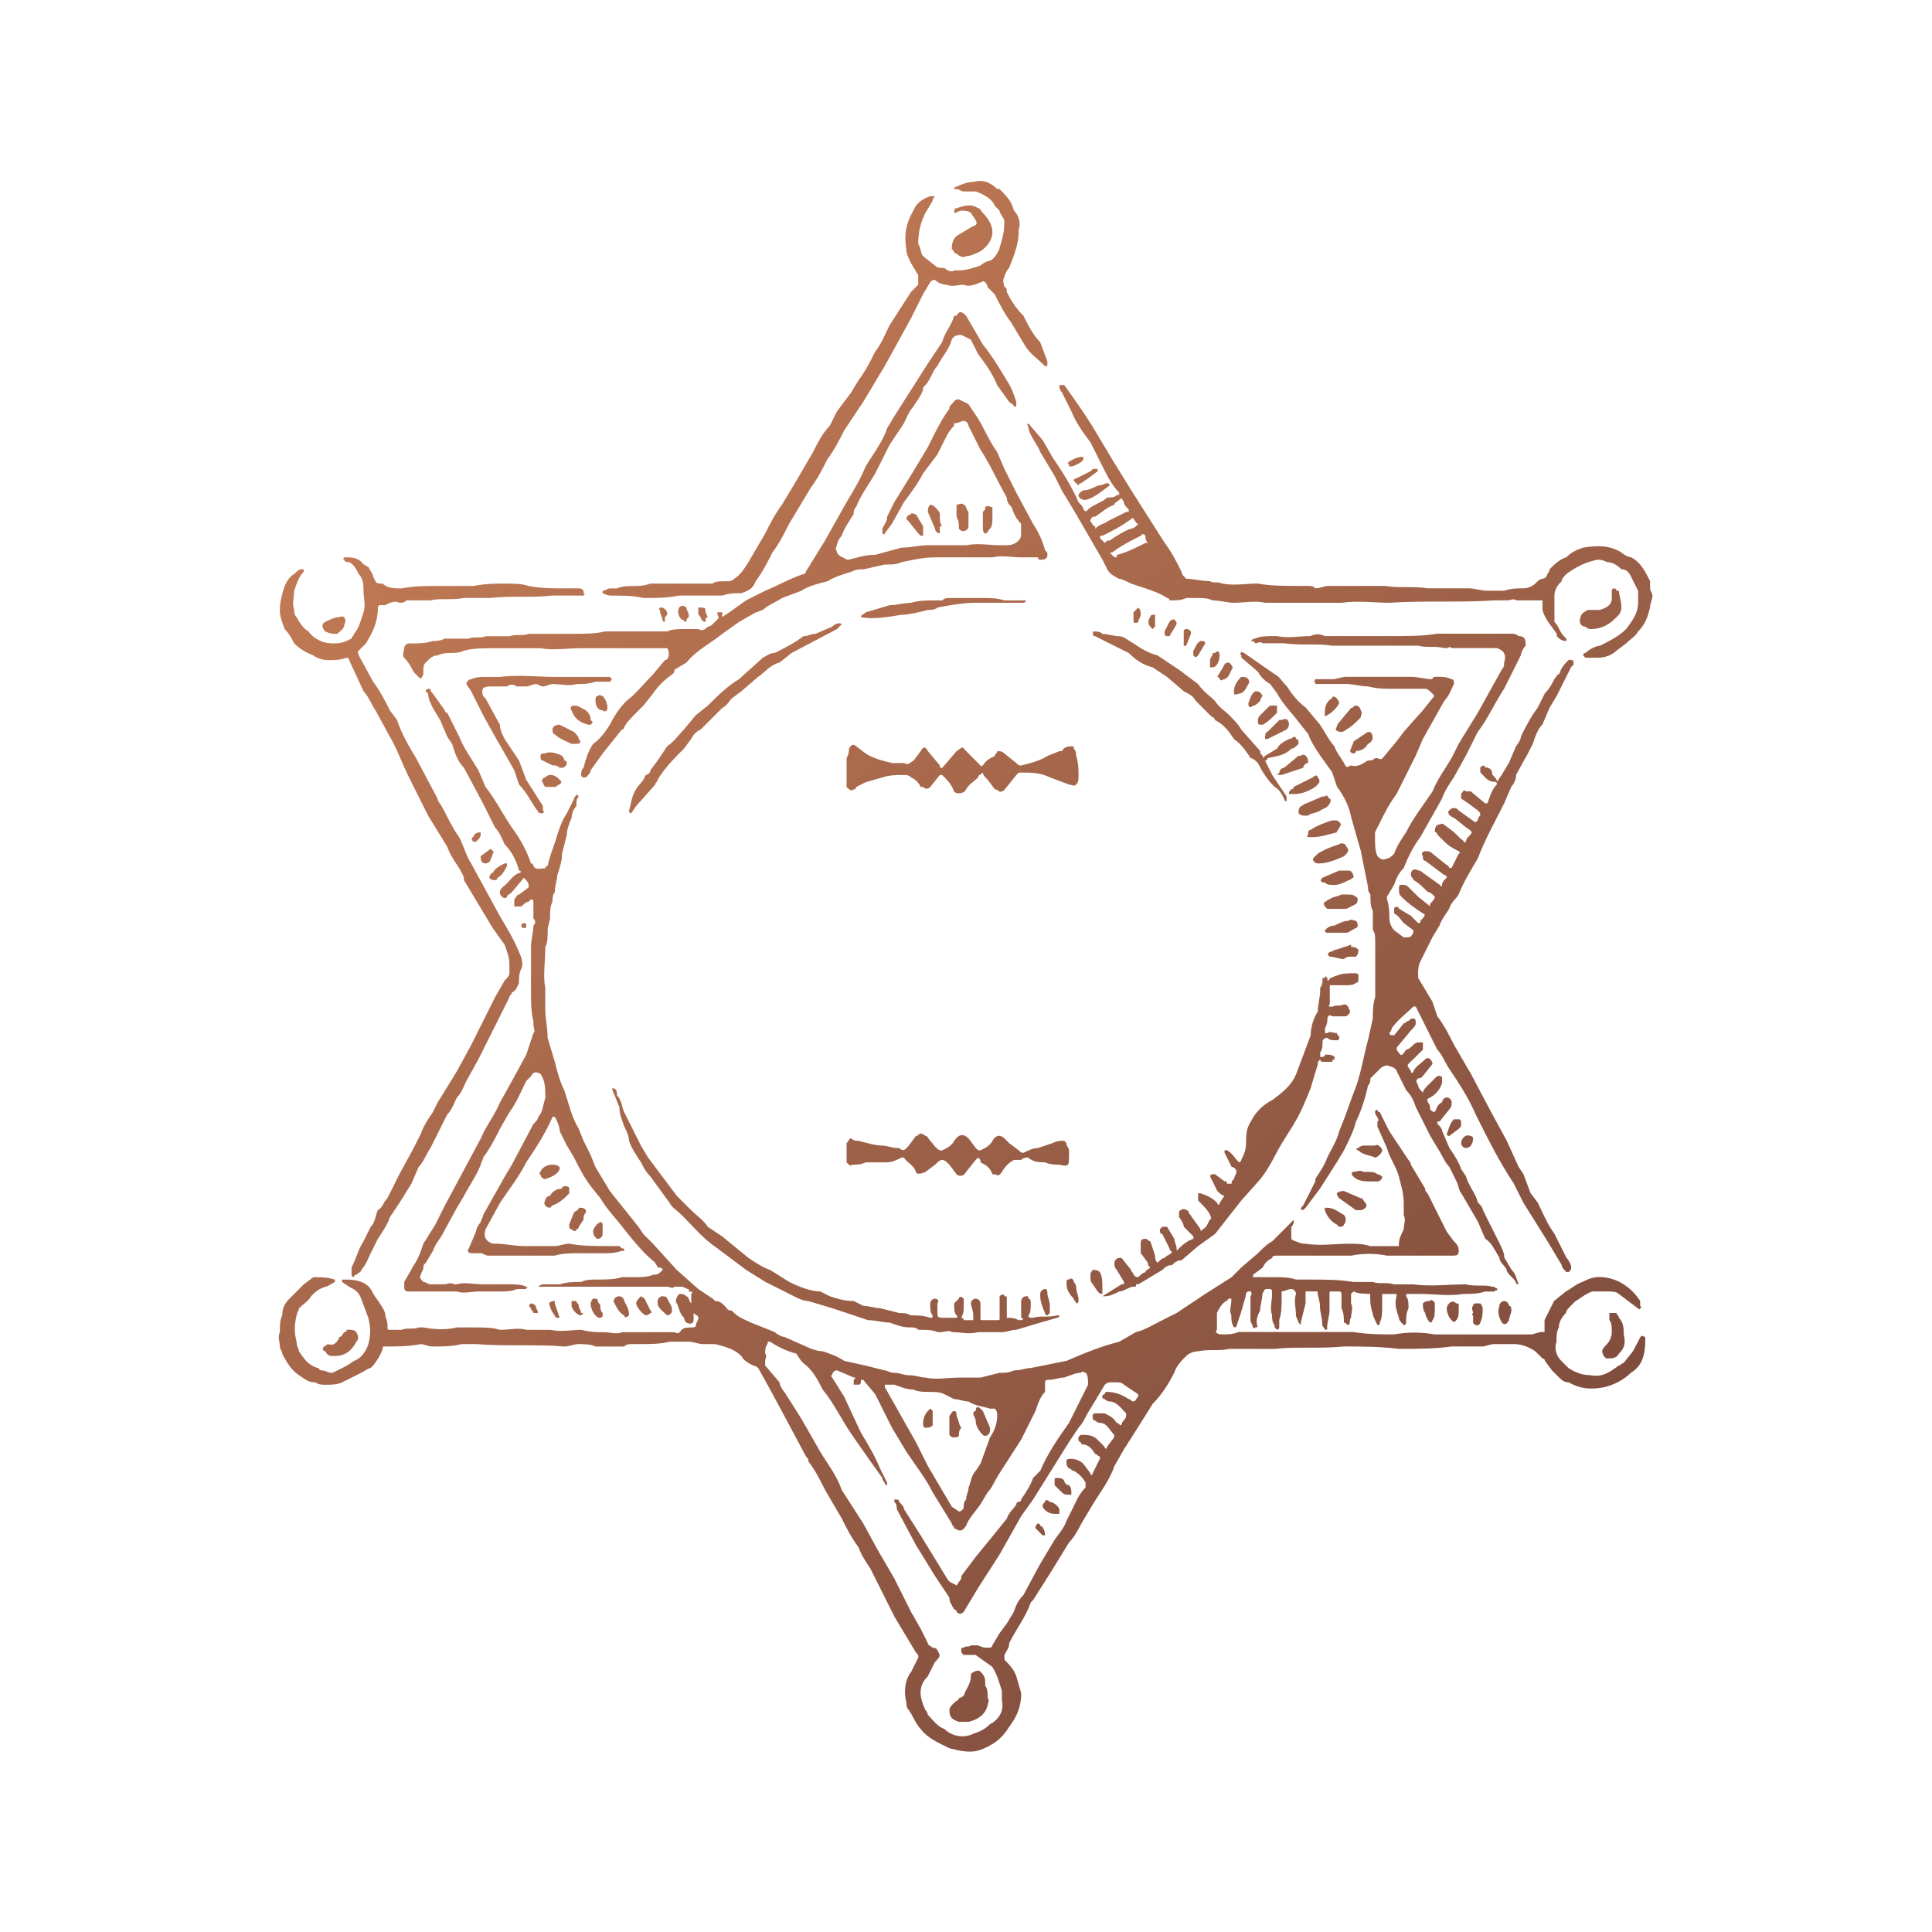 <svg width="790" height="790" viewBox="0 0 790 790" fill="none" xmlns="http://www.w3.org/2000/svg">
<path d="M670.796 546.658C671.776 545.678 671.776 546.658 672.756 546.658V547.638C672.756 553.508 671.776 558.398 666.886 561.328C663.956 564.258 660.046 566.218 656.126 567.198C651.236 568.178 646.346 568.178 641.456 565.238C639.496 565.238 638.526 564.258 637.546 563.278L634.616 560.348L631.685 556.438C631.685 555.458 630.706 555.458 630.706 555.458L627.776 552.528C624.846 550.568 621.906 549.598 618.976 549.598H611.156C609.196 549.598 607.246 550.578 606.266 550.578H593.556C586.716 551.558 578.886 551.558 572.046 551.558C564.226 550.578 556.406 550.578 549.556 550.578C539.776 551.558 529.995 550.578 521.195 551.558H502.616C498.706 552.538 494.796 551.558 489.906 552.538C487.946 552.538 485.996 553.518 485.016 554.498C483.056 556.458 481.106 558.408 480.126 561.338C478.166 565.248 475.236 570.138 471.326 574.048L466.435 581.868L459.596 592.628L455.685 599.468C453.725 605.338 449.816 610.228 446.886 615.118L443.956 620.008C441.996 622.938 440.046 627.828 437.116 630.768L429.296 643.478L422.456 654.238L421.476 655.218C419.516 661.088 415.606 665.978 412.676 671.838C412.676 673.798 411.696 674.768 410.716 676.728V678.688C412.676 680.648 414.626 682.598 415.606 685.528L417.565 692.368C417.565 698.238 415.606 702.148 412.676 706.058C409.746 710.948 405.836 713.878 399.966 715.838C396.056 716.818 392.146 715.838 388.236 714.858C384.326 712.898 379.436 710.948 376.506 707.038C374.546 705.078 373.576 702.148 371.616 699.218C370.636 698.238 370.636 697.258 370.636 696.288C369.656 692.378 369.656 687.488 372.596 683.578L375.526 677.708C375.526 676.728 375.526 676.728 374.546 675.748L365.746 661.078L355.966 641.518C354.006 638.588 352.056 635.648 351.076 632.718C348.146 628.808 346.186 624.898 344.236 620.988L337.396 609.258C335.436 605.348 333.486 601.438 330.556 597.528C330.556 596.548 330.556 596.548 329.576 595.568L321.756 580.898L314.916 568.188L310.026 559.388C310.026 559.388 309.046 558.408 308.066 558.408C306.106 557.428 304.156 556.448 303.176 554.498C300.246 551.568 296.336 550.588 292.416 549.608H287.496C285.536 549.608 283.586 548.628 281.626 548.628H273.806C269.896 549.608 265.986 549.608 261.096 549.608H258.166C257.186 549.608 256.206 549.608 255.236 550.588H243.496C241.536 549.608 238.606 549.608 236.656 549.608C234.706 549.608 232.746 550.588 230.786 550.588C219.056 549.608 207.316 550.588 194.606 549.608H188.736C184.826 550.588 180.916 550.588 177.006 550.588C175.046 550.588 173.096 549.608 172.116 549.608C167.226 550.588 162.336 550.588 157.446 550.588C156.466 550.588 156.466 550.588 156.466 551.568C155.486 554.498 153.536 557.438 151.576 559.388C150.596 559.388 149.616 560.368 147.666 561.348L139.846 565.258C137.886 566.238 134.956 566.238 133.006 566.238C132.026 566.238 130.076 566.238 129.096 565.258C126.166 565.258 125.186 564.278 122.256 562.328C119.326 560.368 117.366 557.438 115.416 553.528C115.416 552.548 114.436 551.568 114.436 550.598C114.436 548.638 113.456 546.688 114.436 544.728C114.436 541.798 114.436 539.838 115.416 537.888C115.416 534.958 116.396 532.998 118.346 531.048L124.216 525.178L128.126 522.248C131.056 522.248 133.996 522.248 136.926 523.228V524.208C134.966 525.188 133.996 526.168 133.016 526.168C130.086 527.148 129.106 528.128 127.146 530.078C126.166 532.038 124.216 533.008 122.256 534.968C122.256 535.948 121.276 536.928 121.276 537.898C120.296 541.808 120.296 544.738 121.276 548.658C121.276 550.618 122.256 551.588 122.256 552.568C124.216 555.498 126.166 558.438 130.076 559.408C131.056 560.388 131.056 560.388 132.036 560.388C133.016 560.388 133.996 561.368 135.946 561.368L141.816 558.438L144.746 556.478C147.676 555.498 149.636 552.568 150.616 549.638C151.596 545.728 151.596 542.798 150.616 538.878L147.685 531.058C146.705 528.128 144.756 527.148 142.796 526.168L139.866 524.208V523.228H141.826C145.736 523.228 149.646 524.208 151.606 527.138C153.566 531.048 156.496 533.978 157.476 536.918C157.476 538.878 158.456 539.848 158.456 541.808C158.456 543.768 158.455 543.768 159.435 543.768H164.326C166.286 542.788 169.216 543.768 171.166 542.788H173.126C178.016 543.768 182.905 543.768 186.815 542.788H193.656C197.566 542.788 201.476 542.788 204.416 543.768C208.326 543.768 212.236 542.788 215.176 543.768H224.956C229.846 544.748 233.756 543.768 237.666 543.768C241.576 544.748 244.506 544.748 247.446 544.748C249.406 544.748 252.336 545.728 254.286 544.748H275.796C277.756 545.728 277.756 544.748 278.726 543.768C279.706 542.788 281.656 542.788 282.636 542.788C283.616 542.788 284.596 542.788 284.596 541.808C284.596 540.828 285.576 539.848 285.576 538.878C285.576 537.898 284.596 537.898 283.616 536.918V539.848C283.616 540.828 282.636 541.808 280.686 540.828C280.686 540.828 279.706 539.848 279.706 538.868C277.746 536.908 277.746 534.958 276.776 532.998C275.796 532.018 276.776 530.068 277.756 529.088C278.736 529.088 279.716 529.088 280.686 530.068C281.666 530.068 281.666 532.028 282.646 532.998V529.088C283.626 528.108 282.646 528.108 281.666 528.108V527.128C280.686 527.128 279.706 526.148 278.736 526.148H275.806C274.826 527.128 273.846 526.148 272.876 526.148H220.076C221.056 525.168 222.036 525.168 222.036 525.168H228.876C231.806 524.188 234.746 524.188 237.676 524.188C239.636 523.208 241.586 523.208 244.516 523.208C247.446 523.208 251.356 523.208 254.296 522.228H259.186C262.116 522.228 265.056 522.228 267.006 521.248C267.986 521.248 268.966 521.248 269.936 520.268L270.916 519.288C270.916 518.308 269.936 518.308 268.956 518.308C268.956 517.328 267.976 517.328 267.976 516.348C263.086 512.438 259.176 507.548 255.266 502.658C252.336 498.748 248.426 494.838 245.486 489.948L241.576 485.058C238.646 481.148 236.686 477.238 234.736 473.328L231.806 468.438L228.876 462.568C228.876 460.608 227.896 458.658 226.916 456.698H225.935C223.005 463.538 219.096 469.408 215.176 475.278C212.246 481.148 208.336 486.038 204.416 491.898L198.546 502.658C197.566 505.588 198.546 507.548 201.476 508.528H202.456C206.366 508.528 210.275 509.508 214.185 509.508H226.896C228.856 509.508 230.806 508.528 232.766 508.528C237.656 509.508 242.546 509.508 248.406 509.508H253.296L254.276 510.488C255.256 510.488 255.256 510.488 255.256 511.468H254.276C251.346 512.448 249.386 512.448 246.456 512.448H236.676C233.746 512.448 229.836 512.448 226.896 513.428H199.516C198.536 513.428 197.556 512.448 196.586 512.448H192.676C191.696 512.448 190.716 511.468 191.696 510.488L194.626 503.648C194.626 502.668 195.606 500.718 196.586 499.738C196.586 498.758 197.565 497.778 197.565 496.808L206.366 481.158L209.296 476.268L218.096 459.648C219.076 458.668 220.056 457.688 220.056 456.718C222.016 454.758 222.016 451.828 222.986 448.898C222.986 444.988 222.986 442.058 221.026 439.118C219.066 438.138 218.096 438.138 217.116 440.098L215.156 442.058C213.196 445.968 211.245 450.858 208.315 454.768L204.406 461.608C202.446 465.518 200.495 469.428 197.565 473.338C197.565 474.318 196.586 475.298 196.586 476.268C194.626 481.158 191.696 485.068 189.746 488.978L186.815 493.868L180.946 504.628C179.966 506.588 178.016 508.538 177.036 511.468L174.106 516.358C173.126 517.338 173.126 517.338 173.126 518.318C173.126 519.298 172.146 520.278 172.146 521.248C171.166 522.228 172.146 523.208 173.126 524.178C174.106 524.178 175.086 525.158 176.056 525.158H181.926C182.906 525.158 183.886 524.178 185.836 525.158H186.815C189.745 524.178 193.656 525.158 197.576 525.158H208.336C210.296 525.158 213.226 525.158 215.176 526.138H216.156C215.176 526.138 215.176 527.118 215.176 527.118H211.266C209.306 528.098 206.376 528.098 204.426 528.098H195.626C192.696 528.098 189.756 529.078 186.826 528.098H167.266C165.306 528.098 165.306 527.118 165.306 526.138V524.178L169.216 517.338C171.176 514.408 172.146 511.468 173.126 508.538L178.016 500.718L181.926 492.898L196.596 465.518C198.556 460.628 202.466 455.738 204.416 450.848L209.306 442.048L215.176 431.288L218.106 422.488C219.086 421.508 218.106 420.528 218.106 418.578V417.598C217.126 413.688 217.126 409.778 217.126 405.868V387.288C217.126 384.358 218.106 381.418 218.106 378.488C219.086 377.508 219.086 376.528 218.106 375.558V368.718C218.106 368.718 218.106 367.738 217.126 367.738L216.146 368.718C215.166 368.718 214.186 369.698 213.216 370.678H210.286V367.748C211.266 366.768 211.266 365.788 212.246 365.788L216.156 362.858V361.878C216.156 360.898 215.176 359.918 214.196 358.948L209.306 364.818C208.326 365.798 207.346 365.798 207.346 366.778C206.366 367.758 205.386 366.778 205.386 366.778C204.406 365.798 204.406 365.798 204.406 364.818C204.406 363.838 205.386 362.858 205.386 362.858C208.316 360.898 209.296 357.968 212.226 356.988C213.206 356.988 213.206 356.008 212.226 356.008C211.246 352.098 209.296 348.188 206.356 345.248C205.376 343.288 204.396 340.358 202.446 338.408L197.556 328.628L189.736 313.958C186.806 311.028 185.826 307.118 184.846 304.178L182.886 301.248L179.956 294.408L177.026 289.518C176.046 287.558 175.065 285.608 175.065 283.648L174.086 282.668C174.086 281.688 175.065 281.688 175.065 281.688H176.046C176.046 282.668 176.046 282.668 177.026 283.648L181.916 290.488C181.916 290.488 181.916 291.468 182.896 291.468L187.786 301.248C189.746 306.138 192.676 310.048 195.606 314.938L198.536 321.778C202.446 326.668 205.376 332.538 209.296 338.398C212.226 342.308 215.166 347.198 217.116 353.068C217.116 353.068 218.096 353.068 218.096 354.048C219.076 356.008 221.026 355.028 222.986 355.028C222.986 354.048 223.966 354.048 223.966 354.048C224.946 349.158 226.896 345.248 227.876 341.338C228.856 338.408 229.836 335.468 231.786 332.538L234.716 326.668C234.716 325.688 235.696 325.688 235.696 324.708L236.676 325.688C235.696 326.668 235.696 327.648 235.696 329.598C234.716 330.578 233.736 332.528 233.736 334.488C232.756 336.438 231.776 339.378 231.776 341.328L229.815 349.148C229.815 352.078 228.836 355.018 227.856 357.948C227.856 359.908 226.876 361.858 226.876 364.788C225.896 365.768 225.896 367.718 225.896 368.698C224.916 370.658 224.916 372.608 224.916 375.538C224.916 376.518 223.935 378.468 223.935 380.428C223.935 383.358 223.936 385.318 222.956 387.268V388.248C222.956 393.138 221.976 399.008 222.956 403.888V412.688C222.956 416.598 223.935 420.508 223.935 424.418L226.866 434.198C227.846 438.108 228.826 442.018 230.776 445.928C232.736 451.798 233.706 456.688 236.646 461.578L238.606 466.468L241.536 472.338L243.496 477.228L249.366 487.008L261.096 501.678L263.056 504.608L266.966 508.518L276.746 519.278L285.546 527.098L291.416 531.008L292.396 531.988C294.356 531.988 295.326 532.968 296.306 533.948C297.286 534.928 297.286 535.908 299.236 535.908L300.216 536.888C302.176 538.848 305.106 539.818 307.056 540.798L316.836 544.708C317.816 545.688 319.766 546.668 320.746 546.668L329.546 550.578C331.506 551.558 334.436 552.538 336.386 552.538C339.316 553.518 342.256 554.498 345.186 556.448L353.986 558.408L361.806 560.368C362.786 560.368 363.766 561.348 365.716 561.348C367.676 561.348 369.626 562.328 371.586 562.328C374.516 562.328 376.476 563.308 378.426 563.308C383.316 564.288 387.226 563.308 392.116 563.308H400.916L408.736 561.348C410.696 561.348 412.646 561.348 414.606 560.368C417.536 560.368 419.495 559.388 421.445 559.388L436.116 556.458C442.956 553.528 449.806 550.588 457.626 548.638L464.466 544.728C468.376 543.748 471.306 541.798 475.226 539.838L481.096 536.908L492.826 529.088L503.586 522.248L507.496 518.338L514.336 512.468C516.296 510.508 518.246 508.558 520.206 507.578L529.006 498.778V499.758C529.006 499.758 529.006 500.738 528.026 501.718V506.608C529.006 507.588 529.986 507.588 529.986 507.588C531.946 508.568 532.916 508.568 533.896 508.568C539.766 509.548 545.626 508.568 551.496 508.568C554.426 508.568 557.366 508.568 560.296 509.548H572.026V508.568C572.026 506.608 573.006 504.658 573.986 502.698C573.986 500.738 574.966 498.788 573.986 496.828V491.938C573.986 488.028 573.006 485.098 572.026 481.178C571.046 477.258 568.116 473.358 567.136 469.448L563.226 460.648V458.688C564.206 457.708 563.226 457.708 563.226 456.728C562.246 455.748 562.246 454.768 562.246 454.768C562.246 453.788 563.226 453.788 563.226 453.788C563.226 453.788 563.226 454.768 564.206 454.768L568.116 462.588L575.935 474.318C575.935 474.318 576.916 475.298 576.916 476.278L582.786 486.058C582.786 487.038 582.786 487.038 583.766 488.018L591.586 503.658L594.516 507.568C595.496 508.548 596.476 509.528 596.476 511.478C596.476 513.438 595.496 513.438 593.546 513.438H567.146C562.256 512.458 557.366 512.458 552.476 513.438H522.166C521.186 513.438 520.206 513.438 520.206 514.418C518.246 515.398 517.276 516.378 516.296 518.328L512.386 521.258V522.238H521.185C524.115 522.238 527.056 522.238 529.986 523.218H535.856C541.726 523.218 547.586 523.218 553.456 524.198H561.276C564.206 525.178 567.146 524.198 570.076 525.178H577.896C584.736 526.158 592.566 525.178 599.406 525.178C603.316 526.158 607.226 525.178 610.166 526.158H611.146C611.146 527.138 612.126 526.158 612.126 527.138C613.106 528.118 611.146 527.138 611.146 528.118H607.236C604.306 529.098 601.365 529.098 598.435 529.098C592.565 530.078 586.706 529.098 580.836 529.098H575.945C574.965 529.098 574.966 529.098 574.966 530.078C575.946 531.058 575.945 533.008 575.945 534.968C574.965 536.928 574.966 538.878 574.966 540.838C574.966 541.818 573.986 541.818 573.986 541.818C573.006 540.838 572.026 539.858 572.026 538.888C571.046 535.958 570.066 533.018 571.046 530.088V529.108H565.176V533.948C565.176 536.878 565.175 538.838 564.195 540.788C564.195 541.768 564.196 541.768 563.216 541.768C562.236 539.808 561.256 537.858 561.256 536.878C560.276 533.948 560.276 531.988 560.276 530.038V529.058C558.316 529.058 555.385 529.058 553.435 528.078L552.456 529.058V532.968C553.436 534.928 552.456 536.878 552.456 538.838C551.476 539.818 552.456 540.798 551.476 541.768C550.496 541.768 550.496 540.788 549.516 540.788C549.516 538.828 549.516 536.878 548.536 534.918V529.048C548.536 529.048 548.536 528.068 547.556 528.068H544.626C543.646 528.068 543.646 528.068 543.646 529.048V535.888C543.646 537.848 542.666 540.778 542.666 542.728V543.708H541.685C541.685 542.728 540.706 542.728 540.706 541.748C540.706 538.818 539.726 536.858 539.726 533.928C539.726 531.968 538.746 530.018 538.746 528.058H533.856V532.948L531.896 540.768V541.748L530.916 540.768C530.916 539.788 529.935 538.808 529.935 537.838C529.935 534.908 528.955 531.968 529.935 529.038C529.935 528.058 528.956 527.078 527.976 527.078C526.996 527.078 525.045 528.058 524.065 528.058V530.988C524.065 533.918 524.066 536.858 523.086 539.788V542.718C523.086 543.698 522.106 543.698 522.106 543.698C521.126 542.718 521.126 542.718 521.126 541.738C520.146 540.758 520.146 538.808 520.146 537.828C519.166 534.898 520.146 531.958 520.146 529.028C520.146 527.068 520.145 527.068 518.185 527.068C517.205 527.068 517.206 527.068 516.226 529.028C516.226 530.988 515.246 533.918 515.246 535.868C514.266 537.828 513.286 539.778 514.266 542.708H513.286C513.286 543.688 512.306 542.708 512.306 542.708C512.306 541.728 511.326 540.748 511.326 539.778V529.998C511.326 529.998 512.306 529.018 511.326 528.038C510.346 528.038 509.366 528.038 509.366 529.998L507.406 536.838L505.445 542.708H504.466C503.486 540.748 503.486 539.778 503.486 537.818C502.506 535.858 503.486 533.908 503.486 531.948V530.968H502.506L501.526 531.948C499.566 532.928 498.596 534.878 497.616 536.838V543.678C496.636 544.658 497.616 545.638 499.576 545.638C501.536 545.638 504.466 545.638 506.416 544.658H553.346C559.216 545.638 565.076 545.638 569.966 545.638C575.836 544.658 580.726 544.658 586.586 545.638H625.695C627.655 545.638 628.626 544.658 630.586 544.658H631.565V539.768L635.476 531.948L640.366 528.038C642.326 527.058 644.276 525.108 647.206 524.128C649.166 523.148 651.116 522.168 654.046 522.168C656.976 522.168 660.886 523.148 663.826 525.098C666.756 527.058 668.716 529.008 670.666 531.938V533.948C670.666 533.948 671.646 534.928 670.666 534.928C670.666 535.908 669.685 534.928 669.685 534.928L661.866 529.058C660.886 528.078 658.936 528.078 656.976 528.078H651.106C648.176 529.058 646.216 531.008 644.266 531.988L642.306 533.948C641.326 534.928 640.346 535.908 640.346 536.878C638.396 538.838 637.416 540.788 637.416 542.748C636.436 544.708 636.435 546.658 636.435 548.618C635.455 551.548 636.436 554.488 638.396 556.438L641.326 559.368C644.256 561.328 647.196 562.298 650.126 562.298C655.016 563.278 657.946 561.318 661.856 558.388C662.836 558.388 662.835 557.408 663.815 557.408L667.726 552.518L670.796 546.658ZM116.376 257.228C115.396 254.298 114.416 252.338 114.416 249.408C114.416 246.478 115.396 242.568 116.376 239.628C117.356 237.668 118.336 235.718 120.286 234.738C121.266 233.758 122.246 232.778 123.216 232.778H124.196V233.758C122.236 235.718 121.266 238.648 120.286 241.578C120.286 244.508 119.306 246.468 120.286 249.398C120.286 250.378 120.286 251.358 121.266 252.328C122.246 254.288 124.196 257.218 126.156 258.198C128.116 261.128 132.025 263.088 135.935 263.088H136.916C139.846 263.088 141.806 262.108 143.756 261.128C143.756 260.148 144.736 260.148 144.736 259.168C146.696 257.208 147.666 253.298 148.646 250.368C149.626 247.438 148.646 244.498 148.646 241.568C148.646 239.608 148.645 236.678 146.685 234.728C145.705 232.768 144.726 230.818 142.776 229.838C141.796 229.838 140.816 229.838 140.816 228.858C140.816 228.858 139.836 228.858 140.816 227.878C143.746 227.878 146.686 227.878 148.636 230.808C149.616 230.808 149.616 231.788 150.596 231.788C151.576 233.748 152.556 234.718 152.556 235.698C153.536 237.658 153.536 238.628 155.486 238.628H156.466C158.426 240.588 161.356 240.588 164.286 240.588C169.176 239.608 174.066 239.608 178.956 239.608H193.626C198.516 238.628 202.426 238.628 206.336 238.628C210.246 238.628 213.176 238.628 216.116 239.608C221.006 240.588 225.896 240.588 230.786 240.588H236.656C237.636 240.588 237.636 240.588 238.616 241.568V242.548C239.596 242.548 238.616 243.528 238.616 243.528H225.906C217.106 244.508 209.286 243.528 200.486 244.508H189.726C184.836 245.488 179.946 244.508 176.036 245.488H166.256C165.276 246.468 164.296 246.468 163.326 246.468C161.366 245.488 159.416 246.468 157.456 247.448H155.496C154.516 247.448 154.516 248.428 154.516 248.428C154.516 254.298 152.556 258.208 149.626 263.098L146.696 266.028C145.716 267.008 146.696 267.008 146.696 267.988L152.565 278.748C155.495 282.658 157.456 286.568 159.406 290.478L162.336 294.388C164.296 300.258 167.226 305.148 170.156 310.028L178.956 326.648C178.956 327.628 179.935 328.608 179.935 328.608C182.865 333.498 184.826 338.388 187.756 342.298C189.716 346.208 190.686 350.118 192.646 353.058L204.376 374.568C207.306 379.458 210.246 384.348 212.196 389.238C213.176 391.198 214.156 394.128 213.176 396.078C212.196 398.038 212.196 399.988 212.196 401.948C211.216 403.908 211.216 404.878 209.266 405.858C209.266 406.838 208.286 406.838 208.286 407.818L195.576 433.238L190.685 442.038C189.705 443.998 188.726 446.928 186.776 448.878C185.796 450.838 184.816 453.768 182.866 455.718L176.026 469.408C174.066 472.338 173.096 475.278 171.136 477.228L168.206 484.068L163.315 491.888L159.406 497.758C158.426 500.688 156.476 503.628 154.516 506.558L151.586 512.428C150.606 514.388 149.626 517.318 147.676 519.268C147.676 520.248 146.696 520.248 145.716 521.228C145.716 521.228 144.736 521.228 144.736 522.208C143.756 522.208 143.756 521.228 143.756 521.228V518.298C145.716 514.388 146.686 510.478 148.646 507.538L151.576 501.668C153.536 499.708 153.536 496.778 154.506 494.828C156.466 493.848 156.466 491.898 158.416 489.938L163.306 480.158L169.176 469.398L172.106 463.528C173.086 460.598 175.036 457.658 176.996 454.728L178.956 450.818L186.776 438.108L192.646 427.348L202.426 407.788L206.336 400.948C207.316 399.968 208.296 398.988 208.296 398.018V394.108C208.296 391.178 207.316 389.218 206.336 386.288L201.446 379.448L189.716 359.888C189.716 357.928 188.736 356.958 187.756 354.998C185.796 352.068 183.846 349.128 182.866 346.198L175.046 333.488L167.226 317.838C164.296 311.968 162.336 306.108 159.406 301.218L153.536 290.458C151.576 287.528 150.606 284.588 148.646 282.638L142.776 269.928C142.776 269.928 142.776 268.948 141.796 268.948C138.866 269.928 136.906 269.928 133.976 269.928C132.016 269.928 129.086 268.948 128.106 267.968C125.176 266.988 122.236 265.038 120.286 263.078C119.306 261.138 118.336 259.188 116.376 257.228ZM132.996 254.298C134.956 253.318 136.906 252.338 138.866 252.338C140.826 251.358 141.796 253.318 140.826 255.268C140.826 257.228 138.866 258.198 137.896 259.178C135.936 259.178 134.966 259.178 133.006 258.198C132.026 257.228 131.046 255.278 132.996 254.298ZM138.866 546.658C139.846 546.658 139.846 545.678 140.826 544.698C140.826 544.698 141.806 544.698 141.806 543.718C143.766 543.718 144.736 543.718 145.716 544.698C146.696 546.658 146.696 547.628 145.716 548.608C143.756 552.518 140.826 554.478 136.916 554.478C134.956 554.478 133.986 554.478 133.006 552.518C133.006 552.518 132.026 552.518 132.026 551.538C132.026 550.558 133.006 550.558 133.986 549.578C136.906 550.568 137.886 548.618 138.866 546.658ZM422.426 214.208C424.386 217.138 426.335 221.048 427.315 224.968C428.295 225.948 428.296 225.948 428.296 226.928C428.296 228.888 426.336 228.888 425.366 228.888C424.396 228.888 424.386 227.908 424.386 227.908H417.546C413.636 227.908 409.725 226.928 405.815 227.908H382.346C377.456 227.908 373.546 228.888 368.656 229.868C366.696 230.848 364.746 230.848 361.816 230.848L353.016 232.808C351.056 232.808 350.086 232.808 348.126 233.788C345.196 234.768 341.286 235.748 338.346 237.698C334.436 238.678 330.526 239.658 327.586 241.608L319.766 244.538C316.836 246.498 313.896 247.468 311.946 249.428C310.966 249.428 309.986 250.408 309.016 250.408L302.176 254.318L295.336 259.208C290.446 263.118 284.576 266.048 280.666 270.938L275.776 273.868C275.776 274.848 275.776 274.848 274.796 275.828C271.866 277.788 268.926 280.718 266.976 283.648L263.066 288.538L260.136 291.468C258.176 293.428 256.226 295.378 255.246 297.338C255.246 298.318 254.266 298.318 254.266 298.318L246.446 308.098L241.556 314.938C241.556 315.918 240.576 316.898 239.596 317.868H238.616C237.636 317.868 237.636 316.888 237.636 316.888C237.636 315.908 237.636 314.928 238.616 313.958C239.596 310.048 240.576 307.118 242.526 304.178C245.456 302.218 247.416 299.288 249.366 296.358C251.326 292.448 253.276 289.518 256.206 286.578C260.116 283.648 263.046 279.738 266.966 275.818L271.856 269.948C273.816 269.948 273.816 266.038 272.836 265.058H237.636C231.766 265.058 225.906 266.038 221.016 265.058H202.435C197.545 265.058 193.636 265.058 189.726 266.038C187.766 267.018 185.816 267.018 183.856 267.018C182.876 267.018 180.926 267.018 178.966 267.998C177.006 267.998 176.036 268.978 174.076 270.928C173.096 271.908 173.096 272.888 173.096 274.838V275.818C172.116 277.778 172.116 277.778 171.136 276.798L169.176 274.838C168.196 272.878 167.216 270.928 165.266 268.968C164.286 267.988 165.266 266.038 165.266 265.058C165.266 264.078 166.246 263.098 167.226 263.098H168.206C171.136 263.098 174.076 263.098 177.006 262.118C177.986 262.118 179.936 262.118 181.896 261.138H191.676C193.636 260.158 196.566 261.138 198.516 260.158H208.296C211.226 259.178 214.166 260.158 216.116 259.178H233.716C238.606 259.178 243.496 259.178 247.406 258.198H272.826C274.786 257.218 277.716 257.218 279.666 257.218H285.536C287.496 258.198 288.466 257.218 289.446 256.238C290.426 256.238 291.406 255.258 292.376 254.278L293.356 253.298C294.336 252.318 293.356 251.338 293.356 251.338V250.358H295.316V252.318L298.246 250.358L305.086 245.468L312.906 241.558C317.796 239.598 322.686 236.668 328.546 234.718C329.526 234.718 329.526 233.738 329.526 233.738L337.346 221.028L346.146 205.378C349.076 200.488 352.016 195.598 353.966 190.708C356.896 185.818 360.806 180.928 362.766 175.068L365.696 170.178L379.386 148.668L385.256 139.868C386.236 135.958 389.166 133.028 390.146 129.108H391.126C392.106 127.148 393.086 127.148 395.036 129.108L401.876 140.838C405.786 145.728 408.716 150.618 411.656 155.508C413.616 158.438 414.585 161.378 415.565 164.308V165.288C415.565 166.268 415.566 166.268 414.586 166.268C414.586 165.288 413.606 165.288 412.626 164.308L407.736 157.468C405.776 152.578 402.846 148.668 399.916 144.758L396.986 138.888L393.076 136.928C392.096 136.928 390.146 136.928 389.166 138.888C388.186 142.798 385.256 145.728 383.296 149.648C381.336 151.608 380.366 155.518 378.406 157.468C377.426 158.448 377.426 158.448 377.426 159.428C376.446 162.358 374.496 164.318 373.516 166.268C371.556 168.228 370.586 171.158 369.606 173.108L363.736 181.908L357.866 193.638C354.936 198.528 351.996 202.438 350.046 207.328C349.066 208.308 349.066 209.288 349.066 210.258C347.106 213.188 345.156 216.128 344.176 219.058C343.196 220.038 342.216 221.988 342.216 222.968C341.236 224.928 342.216 224.928 342.216 225.898C343.196 227.858 345.146 227.858 346.126 228.828H347.106C351.016 227.848 353.946 226.868 357.866 226.868L368.626 223.938C372.536 223.938 375.466 222.958 379.386 222.958H395.026C399.916 221.978 404.806 222.958 408.716 222.958H410.676C412.636 222.958 414.586 222.958 416.546 220.998C417.526 220.018 417.526 219.038 417.526 218.068V214.158C415.566 212.198 414.596 210.248 413.616 207.318C412.636 206.338 411.656 205.358 411.656 203.408C407.746 196.568 404.816 189.718 400.896 183.848L396.006 174.068C396.006 173.088 395.026 172.108 394.046 172.108C393.066 172.108 392.086 173.088 390.136 173.088V174.068C388.176 176.028 387.206 177.978 386.226 179.938L383.296 185.808L377.426 193.628C375.466 197.538 372.536 201.448 369.606 205.358L364.716 214.158L361.786 218.068C361.786 219.048 360.806 218.068 360.806 218.068V216.108C361.786 214.148 362.766 213.178 362.766 211.218L365.696 205.348L373.516 192.638L379.386 182.858L381.346 178.948C383.306 175.038 385.255 171.128 388.185 167.218C388.185 166.238 388.186 166.238 389.166 165.258C390.146 164.278 390.146 163.298 392.096 163.298L396.006 165.258L399.916 171.128C402.846 176.018 404.806 180.908 407.736 184.818L410.666 191.658L415.556 201.438L422.426 214.208ZM243.496 278.738C240.566 279.718 238.606 279.718 235.676 279.718C232.746 280.698 229.806 279.718 225.896 279.718C224.916 279.718 222.966 280.698 221.986 280.698C221.006 280.698 220.026 279.718 219.056 279.718C218.086 279.718 216.126 280.698 215.146 280.698H211.236C210.256 279.718 208.306 279.718 207.326 280.698H200.486C197.556 280.698 196.576 281.678 197.556 284.608L198.536 285.588L204.406 296.348C204.406 298.308 205.386 300.258 206.366 302.218L212.236 311.018L215.166 318.838L222.006 329.598V331.558C222.986 331.558 222.006 332.538 222.006 332.538H221.026C220.046 332.538 220.045 331.558 219.065 330.578C217.105 327.648 215.156 323.738 212.226 320.798L210.266 314.928L202.446 301.238L197.556 292.438L192.666 282.658L190.706 279.728C190.706 278.748 191.686 277.768 192.666 277.768C194.626 276.788 196.576 276.788 198.536 276.788H204.406C212.226 275.808 220.056 276.788 226.896 276.788H249.386C250.366 277.768 250.366 277.768 249.386 278.748H243.496V278.738ZM196.556 341.318C196.556 342.298 195.576 343.278 195.576 343.278C194.596 344.258 194.596 344.258 193.616 344.258C192.636 343.278 192.636 342.298 193.616 342.298C193.616 341.318 194.596 340.338 196.546 340.338V341.318H196.556ZM200.466 347.188C200.466 347.188 201.446 347.188 201.446 348.168C202.426 348.168 201.446 349.148 201.446 349.148C201.446 350.128 200.466 351.108 200.466 352.078C199.486 353.058 198.506 353.058 198.506 353.058C196.546 353.058 196.546 351.098 196.546 350.128L200.466 347.188ZM206.336 353.058H207.315V354.038C206.335 355.998 205.356 357.948 203.406 358.928C203.406 359.908 202.426 359.908 202.426 359.908C200.466 359.908 199.496 358.928 200.466 357.948C200.466 357.948 200.466 356.968 201.446 356.968C202.426 355.008 204.376 354.028 206.336 353.058ZM214.156 379.458C213.176 379.458 213.176 378.478 213.176 378.478C213.176 377.498 214.156 377.498 214.156 377.498C215.136 377.498 215.136 377.498 215.136 378.478C215.136 379.458 215.136 379.458 214.156 379.458ZM218.065 536.878C218.065 535.898 217.086 535.898 217.086 534.918C216.106 533.938 216.106 533.938 217.086 532.958C217.086 532.958 218.066 532.958 219.046 533.938C219.046 534.918 220.026 535.898 220.026 536.868H218.065V536.878ZM228.826 478.218C227.846 480.178 225.896 481.148 222.956 482.128C221.976 482.128 220.996 481.148 220.996 480.168C220.016 480.168 220.996 479.188 220.996 479.188C221.976 476.258 226.865 475.278 228.815 477.228V478.218H228.826ZM228.826 313.938C227.846 312.958 226.866 312.958 225.896 312.958L221.986 310.998C221.006 310.998 221.006 310.018 221.006 309.038C221.006 308.058 221.986 308.058 222.966 308.058C224.926 307.078 227.856 308.058 229.806 309.038C229.806 309.038 230.786 310.018 230.786 310.998C231.766 310.998 231.766 311.978 231.766 311.978C231.766 312.958 230.786 313.938 229.806 313.938H228.826ZM222.956 321.768C222.956 321.768 221.976 320.788 221.976 319.808C220.996 319.808 221.976 317.848 222.956 317.848C222.956 317.848 223.936 316.868 224.916 316.868C226.876 316.868 227.846 317.848 228.826 318.828C229.806 319.808 229.806 319.808 228.826 320.788C227.846 320.788 227.846 321.768 226.866 321.768H222.956ZM224.916 493.858C222.956 493.858 221.986 491.898 222.956 490.928C222.956 489.948 223.936 488.968 224.916 488.968C225.896 487.008 227.846 486.038 229.806 486.038C229.806 485.058 230.786 485.058 230.786 485.058C231.766 485.058 232.746 485.058 232.746 486.038V487.998C230.786 489.958 228.836 491.908 225.906 492.888L224.916 493.858ZM227.846 538.838C226.866 538.838 226.866 537.858 226.866 537.858C225.886 536.878 224.906 534.928 224.906 533.948C223.926 532.968 224.906 531.988 226.866 531.988V532.968L228.826 538.838H227.846ZM233.716 304.168C231.756 303.188 228.826 302.208 226.876 300.258C225.896 300.258 225.896 298.298 225.896 298.298C225.896 297.318 226.876 296.338 228.826 296.338L234.696 299.268C235.676 300.248 236.656 301.228 236.656 302.198C237.636 303.178 237.636 304.158 235.676 304.158H233.716V304.168ZM232.736 500.708L234.696 495.818C235.676 494.838 236.656 494.838 236.656 493.858C238.616 493.858 238.616 493.858 239.586 494.838V495.818C238.606 496.798 238.606 497.778 238.606 498.748L236.646 501.678C236.646 501.678 236.646 502.658 235.666 502.658C235.666 503.638 234.686 503.638 233.706 502.658C232.736 502.658 232.736 501.678 232.736 500.708ZM240.556 296.338C236.646 295.358 234.686 293.408 233.716 290.468C232.736 289.488 233.716 288.508 234.696 288.508C236.656 288.508 237.626 289.488 239.586 290.468C240.566 291.448 241.546 292.428 241.546 294.378C242.526 295.358 242.526 295.358 241.546 296.338H240.556ZM237.626 537.858C235.666 537.858 233.716 534.928 233.716 533.948V531.988H235.676C235.676 532.968 236.656 532.968 236.656 533.948C236.656 534.928 237.636 535.908 237.636 536.878H238.616L237.626 537.858ZM241.536 532.968C241.536 532.968 241.536 531.988 242.516 531.008C243.496 531.008 244.476 531.008 244.476 531.988C244.476 532.968 245.456 532.968 245.456 533.948C245.456 534.928 245.456 535.908 246.436 536.878V537.858C246.436 538.838 245.456 538.838 245.456 538.838C244.476 538.838 244.476 538.838 243.496 537.858C242.516 536.878 241.536 534.928 241.536 532.968ZM246.426 504.618C246.426 505.598 245.446 506.578 244.466 506.578C243.486 506.578 242.506 504.618 242.506 503.648C242.506 502.668 243.486 500.718 245.436 499.738C245.436 499.738 246.416 499.738 246.416 500.718V504.618H246.426ZM246.426 284.608C247.406 285.588 248.386 287.538 248.386 289.498C248.386 290.478 247.406 291.458 246.426 290.478C244.466 290.478 243.496 288.518 243.496 286.568C243.496 285.588 243.496 284.608 244.476 284.608C245.446 283.628 245.446 284.608 246.426 284.608ZM246.426 241.588C247.406 241.588 248.386 240.608 249.356 240.608H252.286C254.246 239.628 257.176 239.628 259.126 239.628C261.086 239.628 263.036 239.628 265.966 238.648H291.386C292.366 237.668 294.316 237.668 297.256 237.668C298.236 237.668 299.216 237.668 300.186 236.688C303.116 234.728 304.096 232.778 306.056 229.848L312.896 218.118C314.856 214.208 316.806 210.298 319.736 206.388L325.606 196.608L332.446 184.878C334.406 180.968 336.356 177.058 339.286 174.118L342.216 168.248L348.086 160.428L351.016 155.538C353.946 151.628 355.906 147.718 357.856 143.808C360.786 139.898 361.766 136.968 363.726 133.048L372.526 119.358L375.456 116.428V112.518L372.526 107.628C371.546 105.668 370.565 103.718 370.565 101.758C369.585 95.888 370.566 90.998 373.496 86.108C374.476 83.178 377.406 81.218 380.336 80.238H382.296C381.316 81.218 381.315 82.198 381.315 82.198L378.386 87.088C376.426 90.998 375.456 94.908 375.456 99.798C376.436 100.778 376.436 103.708 377.416 104.688L382.306 108.598C383.286 109.578 384.266 109.578 386.216 109.578C387.196 110.558 389.146 111.538 390.126 110.558H392.086C395.016 110.558 397.956 109.578 400.886 108.598C401.866 107.618 403.816 106.638 404.796 106.638C406.756 105.658 407.726 103.708 408.706 101.748C408.706 100.768 409.685 98.818 409.685 97.838C410.665 94.908 410.666 91.968 410.666 90.018C409.686 88.058 408.706 87.088 408.706 86.108L406.746 84.158C405.766 81.228 401.856 79.268 398.926 78.288H394.036C393.056 78.288 392.076 77.308 391.106 77.308H390.126C390.126 76.328 391.106 76.328 391.106 76.328C393.066 75.348 395.995 74.368 397.945 74.368C401.855 73.388 404.786 74.368 407.726 77.298H408.706C411.636 80.228 413.596 82.188 414.576 86.098C416.536 88.058 417.506 90.988 416.536 93.918V94.898C416.536 99.788 414.576 104.678 412.626 109.568C411.646 110.548 410.666 112.498 410.666 113.478C409.686 114.458 410.666 116.408 410.666 117.388C411.646 117.388 411.646 118.368 411.646 119.348C413.606 123.258 415.556 126.188 418.486 129.128C420.446 133.038 422.396 136.948 425.326 139.888L428.256 147.708V149.668H427.276C424.346 146.738 421.406 144.778 419.456 141.848L413.586 132.068C410.656 128.158 408.696 124.248 406.746 120.338L403.815 117.408C403.815 116.428 402.836 115.448 402.836 115.448C401.856 114.468 401.856 115.448 400.876 115.448C398.916 116.428 395.986 117.408 394.036 116.428C392.076 116.428 389.145 117.408 387.195 116.428C385.235 116.428 383.286 115.448 382.306 114.468C381.326 114.468 381.326 114.468 380.346 115.448L377.416 120.338L372.526 130.118L361.766 149.678L352.966 164.348L345.146 176.078C343.186 179.988 341.236 183.898 338.306 187.808C336.346 191.718 334.396 195.628 331.466 199.538L322.666 214.208C320.706 218.118 318.756 222.028 315.826 225.938C313.866 229.848 311.916 233.758 308.986 237.668C308.006 240.598 306.056 241.578 303.116 242.558C300.186 242.558 298.226 242.558 295.296 243.538H277.696C272.806 244.518 267.916 244.518 263.026 244.518C259.116 243.538 254.226 243.538 250.316 243.538C249.336 243.538 248.356 243.538 246.406 242.558V241.588H246.426ZM251.316 447.898C250.336 445.938 250.336 444.968 250.336 444.968C252.296 444.968 252.296 446.928 252.296 447.898C254.256 449.858 254.256 452.788 255.226 454.738L262.066 468.428L264.996 473.318L276.726 488.958L282.596 494.828C284.556 496.788 287.486 498.738 289.436 501.668L295.306 505.578L306.066 514.378C308.996 516.338 311.936 518.288 314.866 519.268L322.686 524.158C326.596 526.118 331.486 528.068 335.396 528.068L339.306 530.028C342.236 531.008 345.176 531.988 349.086 531.988L352.996 533.948C354.956 533.948 357.886 534.928 359.836 534.928L367.656 536.888C369.616 536.888 370.586 536.888 372.546 537.868C375.476 537.868 377.436 537.868 380.366 538.848C381.346 538.848 381.346 538.848 381.346 537.868C380.366 536.888 380.366 534.938 380.366 532.978C380.366 531.998 381.346 531.018 382.326 531.018C383.306 531.018 384.286 531.998 383.306 532.978V535.908C383.306 538.838 383.306 538.838 386.236 538.838H390.146C391.126 538.838 392.106 538.838 391.126 537.858C390.146 536.878 390.146 534.928 390.146 532.968L392.106 531.008C392.106 530.028 393.085 530.028 394.065 531.008V533.948C394.065 535.908 394.066 536.878 393.086 538.838C393.086 538.838 394.065 538.838 394.065 539.818H397.976V537.858C397.976 535.898 396.996 533.948 396.996 532.968C396.996 531.988 397.976 531.008 398.956 531.008C399.936 531.008 400.916 531.988 400.916 532.968V538.838C400.916 539.818 400.916 539.818 401.896 539.818H407.766C408.746 539.818 408.746 539.818 408.746 538.838V530.038C409.726 529.058 410.706 529.058 410.706 530.038C411.686 530.038 411.685 530.038 411.685 531.018V538.838C413.645 538.838 414.616 538.838 416.576 539.818H417.556C418.536 539.818 418.536 538.838 417.556 538.838V531.998C417.556 531.018 418.536 530.038 419.516 530.038C420.496 530.038 420.496 530.038 420.496 531.018C421.476 531.018 421.476 531.998 421.476 532.978C421.476 534.938 421.476 536.888 420.496 537.868C420.496 538.848 421.476 538.848 421.476 538.848H422.456C425.386 537.868 428.326 538.848 432.236 537.868H433.216C433.216 537.868 433.216 538.848 432.236 538.848L425.396 540.808L415.616 543.738C413.656 543.738 411.706 544.718 409.746 544.718H399.966C396.056 545.698 393.126 544.718 389.206 544.718C388.226 543.738 386.275 544.718 384.315 544.718H383.336C381.376 543.738 378.446 543.738 375.516 543.738C374.536 542.758 373.556 542.758 371.606 542.758C368.676 542.758 366.716 541.778 363.786 540.798C360.856 540.798 357.916 539.818 354.986 539.818L340.316 534.928L330.536 531.998C328.576 531.998 326.626 531.018 324.666 530.038L312.936 524.168L305.116 519.278L293.386 510.478C287.516 506.568 283.606 501.678 278.716 496.788C276.756 494.828 274.806 493.858 273.826 491.898L266.006 481.138C264.046 479.178 263.076 477.228 262.096 475.268C260.136 472.338 258.186 469.398 257.206 466.468C257.206 464.508 256.226 462.558 255.246 460.598C254.266 457.668 253.286 455.708 253.286 452.778L251.316 447.898ZM251.316 532.968C250.336 531.988 251.316 530.038 253.276 530.038C254.256 530.038 255.236 531.018 255.236 531.998C256.216 533.958 257.196 534.928 257.196 537.868C256.216 538.848 255.236 538.848 255.236 537.868C253.266 536.878 252.296 534.928 251.316 532.968ZM342.246 257.228L323.666 267.008L318.776 270.918C314.866 271.898 312.906 274.828 309.976 276.788L303.136 282.658L299.226 285.588C298.246 286.568 297.266 288.518 295.316 289.498L286.516 298.298C284.556 299.278 283.586 300.258 282.606 302.208L279.676 306.118C275.766 310.028 271.856 313.938 268.916 318.828C268.916 319.808 267.936 319.808 267.936 320.788L260.116 329.588L258.156 332.518C257.176 332.518 257.176 331.538 257.176 331.538C258.156 328.608 258.156 325.668 260.106 322.738C261.086 320.778 263.036 319.808 264.016 316.868C264.996 316.868 265.976 315.888 265.976 314.908L268.906 310.998L272.816 305.128C275.746 303.168 277.706 300.238 279.656 298.288L284.546 292.418L289.436 288.508C293.346 284.598 297.256 280.688 302.146 277.748L311.926 268.948C313.886 267.968 314.856 266.988 316.816 266.988C320.726 265.028 324.636 263.078 328.546 260.148C330.506 260.148 331.476 259.168 333.436 259.168L340.276 256.238C341.256 255.258 343.206 254.278 344.186 255.258L342.246 257.228ZM264.026 537.858C262.066 536.878 260.116 533.948 260.116 532.968C260.116 531.988 261.096 531.008 262.076 530.038C262.076 530.038 264.036 531.018 264.036 531.998L265.996 535.908C265.996 535.908 266.976 536.888 265.996 536.888C265.986 536.878 265.006 537.858 264.026 537.858ZM268.916 532.968V531.988C268.916 531.008 269.896 530.028 270.876 530.028C270.876 530.028 272.836 530.028 272.836 531.008C273.816 532.968 274.796 533.938 274.796 535.898C274.796 536.878 273.816 537.858 272.836 537.858C271.846 536.878 268.916 534.928 268.916 532.968ZM271.846 254.298C270.866 254.298 270.866 253.318 270.866 253.318C270.866 252.338 269.886 251.358 269.886 249.408C268.906 249.408 269.886 248.428 269.886 248.428H270.866C272.826 249.408 272.826 250.388 272.826 251.358C271.846 252.338 271.846 252.338 271.846 253.318V254.298ZM281.626 251.358V252.338C280.646 253.318 280.646 253.318 280.646 254.298C279.666 254.298 279.666 253.318 278.686 253.318C277.706 252.338 276.726 250.388 277.706 248.428C278.686 247.448 279.666 247.448 280.636 248.428C280.646 249.408 281.626 250.388 281.626 251.358ZM285.536 250.388V248.428H286.516C287.496 248.428 288.476 248.428 288.476 249.408C288.476 250.388 288.476 250.388 289.456 252.338C288.476 252.338 288.476 253.318 288.476 254.298C287.496 254.298 286.516 253.318 286.516 252.338C285.536 251.358 285.536 251.358 285.536 250.388ZM465.456 570.128L459.586 566.218C458.606 565.238 457.626 565.238 456.656 565.238H453.726C453.726 565.238 452.746 565.238 451.766 566.218L445.896 575.998C443.936 578.928 442.966 581.868 441.006 583.818L437.096 589.688L422.426 613.158L417.536 619.998L408.736 635.638L399.935 649.328L394.065 659.108C393.085 660.088 392.106 660.088 391.136 659.108C391.136 659.108 391.136 658.128 390.156 658.128C389.176 656.168 388.195 655.198 388.195 653.238L382.326 644.438L374.506 631.728L366.686 617.058C366.686 616.078 366.686 615.098 365.706 614.128V613.148H366.686C367.666 613.148 367.666 614.128 367.666 614.128C368.646 615.108 369.626 616.088 369.626 617.058L376.466 627.818L387.226 645.418C388.206 647.378 390.156 647.378 391.136 648.348L393.096 645.418V644.438L398.966 636.618L407.766 625.858L411.676 620.968C412.656 618.038 414.606 617.058 415.586 615.098C415.586 614.118 416.565 614.118 416.565 614.118C417.545 614.118 417.546 613.138 417.546 613.138C419.506 610.208 421.455 607.268 422.435 604.338L425.366 601.408C428.296 594.568 432.206 588.698 437.096 581.848L444.916 566.198C444.916 564.238 444.915 562.288 443.935 561.308C442.955 561.308 442.956 560.328 441.976 561.308C440.016 561.308 438.066 562.288 435.136 563.268C433.176 563.268 431.226 564.248 428.296 564.248C427.316 564.248 427.315 565.228 427.315 565.228V569.138C425.355 571.098 424.386 574.028 423.406 576.958L417.536 588.688L408.736 602.378C406.776 605.308 405.806 608.248 403.846 610.198L400.916 615.088C398.956 618.018 396.026 620.958 395.046 623.888C393.086 626.818 392.116 625.848 390.156 624.868C390.156 623.888 389.176 623.888 389.176 622.908L381.356 610.198C378.426 604.328 374.516 599.438 370.596 593.578L364.726 583.798L357.886 570.108L352.996 564.238H352.016V565.218C352.016 565.218 352.016 566.198 351.036 566.198H349.076V564.238C350.056 563.258 350.056 563.258 349.076 563.258L342.236 560.328C341.256 560.328 340.276 561.308 340.276 562.288C339.296 562.288 340.276 563.268 340.276 563.268L345.166 571.088L352.006 585.758C354.936 590.648 357.876 595.538 359.826 600.428L362.756 606.298V607.278C362.756 607.278 361.776 607.278 361.776 606.298C361.776 606.298 360.796 605.318 360.796 604.338L355.906 597.498L349.066 587.718C344.176 580.878 341.246 574.028 336.356 568.158C334.396 564.248 332.446 560.338 328.536 557.398L327.556 556.418L325.596 553.488C321.686 552.508 317.776 550.558 314.836 548.598C313.856 548.598 313.856 548.598 313.856 549.578C312.876 550.558 312.876 552.508 312.876 553.488C313.856 554.468 312.876 555.448 312.876 556.418V558.378L318.746 565.218C318.746 566.198 319.726 568.148 320.706 569.128L327.546 579.888L335.366 593.578C338.296 598.468 342.206 603.358 344.166 609.228L352.966 622.918L358.836 633.678L365.676 645.408L372.516 659.098L376.426 665.938L379.356 671.808C379.356 672.788 380.335 672.788 381.315 673.768C383.275 673.768 383.276 674.748 384.246 676.698C384.246 677.678 383.266 678.658 382.286 679.628L379.356 685.498C377.396 687.458 376.426 689.408 376.426 692.338C376.426 694.298 377.406 697.228 378.386 699.178C378.386 699.178 379.366 700.158 379.366 701.138C381.326 703.098 383.276 706.028 386.206 707.008C389.136 709.938 394.025 710.918 397.935 708.968C400.865 707.988 402.826 707.008 404.776 705.058C408.686 703.098 410.646 699.188 409.666 695.278V691.368C408.686 688.438 407.706 684.528 405.756 681.588L398.916 676.698H394.026C393.046 675.718 393.046 675.718 393.046 674.738C393.046 673.758 393.046 673.758 394.026 673.758C395.006 672.778 395.986 673.758 396.956 672.778H399.886C401.846 673.758 402.816 673.758 403.796 673.758C404.776 673.758 405.756 673.758 405.756 672.778L408.685 667.888L411.616 663.978L414.546 659.088C415.526 656.158 416.506 654.198 418.456 652.248L425.296 639.538L431.166 629.758C433.126 626.828 435.076 624.868 436.056 621.938L438.016 618.028C439.976 614.118 440.946 611.188 443.886 608.248V606.288C442.906 604.328 440.956 602.378 438.996 601.398C438.016 601.398 438.016 600.418 437.036 600.418C436.056 599.438 436.056 598.458 436.056 597.488C436.056 596.508 437.036 596.508 438.016 596.508C439.976 596.508 441.926 597.488 442.906 598.468L445.836 602.378C445.836 603.358 446.815 603.358 446.815 602.378L449.746 596.508V595.528C448.766 595.528 448.766 594.548 447.786 594.548C446.806 592.588 444.856 590.638 442.896 590.638C442.896 590.638 441.916 590.638 441.916 589.658C440.936 589.658 440.935 588.678 440.935 587.698L441.916 586.718C444.846 586.718 446.806 586.718 448.756 588.678L451.685 591.608C451.685 592.588 452.666 592.588 452.666 591.608L455.596 587.698V586.718C453.636 584.758 452.666 581.828 449.726 581.828C448.746 581.828 447.766 580.848 447.766 580.848C446.786 580.848 446.786 579.868 446.786 578.888C446.786 578.888 446.786 577.908 447.766 577.908H451.676C453.636 578.888 455.585 579.868 456.565 581.818C457.545 581.818 457.546 582.798 458.526 582.798C458.526 582.798 458.526 581.818 459.506 580.838C459.506 580.838 460.486 579.858 460.486 578.878V577.948C458.526 575.988 456.576 573.058 453.646 573.058C452.666 573.058 451.685 572.078 451.685 572.078C450.705 572.078 450.706 571.098 450.706 571.098C450.706 571.098 450.705 570.118 451.685 570.118C451.685 569.138 452.666 569.138 452.666 569.138C455.596 569.138 458.536 570.118 461.466 572.068C462.446 572.068 462.446 573.048 463.426 573.048C464.406 573.048 464.406 572.068 465.386 571.088V570.128H465.456ZM440.036 309.058C441.016 311.988 441.016 314.928 441.016 316.878C441.016 318.838 441.016 319.808 440.036 320.788C439.056 321.768 438.076 320.788 437.106 320.788L429.286 317.858C425.376 315.898 421.466 315.898 417.556 315.898C416.576 315.898 416.576 315.898 415.596 316.878L411.685 321.768C410.705 322.748 410.706 323.728 408.756 323.728C408.756 323.728 407.776 322.748 406.796 322.748L403.866 318.838C402.886 317.858 401.906 316.878 401.906 315.908C400.926 316.888 399.945 316.888 399.945 317.868C397.985 319.828 396.036 320.798 395.056 322.758C394.076 324.718 391.146 324.718 390.166 323.738C389.186 320.808 387.236 318.848 385.276 316.898H384.296L380.386 321.788C379.406 322.768 378.426 322.768 377.456 321.788H376.476C375.496 319.828 374.515 318.858 372.565 317.878C371.585 316.898 370.606 316.898 369.636 316.898C366.706 316.898 363.766 316.898 360.836 317.878L353.996 319.838L350.086 321.798C350.086 321.798 350.086 322.778 349.106 322.778C348.126 323.758 347.146 322.778 346.176 321.798V310.068C347.156 308.108 347.156 307.138 347.156 306.158C348.136 304.198 349.116 304.198 350.086 305.178L353.996 308.108C356.926 310.068 360.836 311.038 364.756 312.018H369.646C371.606 312.998 371.606 312.018 373.556 311.038L376.486 307.128C377.466 305.168 378.446 305.168 379.416 307.128L384.306 312.998C384.306 313.978 384.306 313.978 385.286 313.978L391.156 307.138C394.086 305.178 393.115 305.178 395.065 307.138L400.935 313.008C400.935 313.988 400.936 313.008 401.916 313.008C402.896 311.048 404.846 310.078 406.806 309.098C406.806 308.118 407.786 308.118 407.786 307.138C408.766 307.138 409.746 307.138 410.716 308.118L415.606 312.028C416.586 313.008 416.585 313.008 417.565 313.008C421.475 312.028 425.386 311.048 428.326 309.098L433.216 307.138H434.195C435.175 305.178 437.126 305.178 438.106 305.178C439.086 305.178 439.086 305.178 439.086 306.158C440.036 307.098 440.036 308.078 440.036 309.058ZM437.096 473.328C437.096 476.258 437.095 477.238 433.185 476.258C432.205 476.258 429.275 476.258 427.315 475.278C425.355 475.278 422.426 475.278 420.476 473.318C419.496 473.318 418.516 473.318 417.546 474.298H414.616C412.656 475.278 410.706 477.228 409.726 479.188C408.746 480.168 408.746 481.148 406.796 480.168H405.815C404.835 477.238 402.886 476.258 400.926 475.278V474.298L399.945 473.318L398.966 474.298L395.056 479.188C394.076 481.148 392.126 481.148 391.146 480.168L388.216 476.258C387.236 475.278 386.256 474.298 385.286 474.298C384.316 474.298 383.326 475.278 382.356 476.258L378.445 479.188C376.485 480.168 374.536 480.168 374.536 479.188C373.556 476.258 370.626 475.278 369.646 473.318H368.666C366.706 474.298 364.756 475.278 362.796 475.278H353.996C352.036 476.258 350.086 476.258 348.126 476.258C348.126 477.238 347.146 476.258 346.166 475.278V467.458C347.146 466.478 347.146 465.498 348.126 465.498C349.106 466.478 350.086 466.478 351.056 466.478C354.966 467.458 357.896 468.438 360.836 468.438C362.796 468.438 364.746 469.418 366.706 469.418H367.686C369.646 471.378 370.616 469.418 371.596 468.438L374.526 464.528C375.506 464.528 375.506 463.548 376.486 463.548C376.486 463.548 377.465 463.548 378.445 464.528C379.425 464.528 379.426 465.508 380.406 466.488C381.386 467.468 382.365 469.418 384.315 470.398H385.296C387.256 469.418 389.205 468.438 390.185 466.488C392.145 463.558 394.096 463.558 396.056 465.508L398.986 469.418C399.966 470.398 399.965 470.398 400.945 470.398C402.905 469.418 404.856 468.438 405.836 466.488C406.816 464.528 408.766 463.558 410.726 465.508L412.685 467.468L416.596 470.398C417.576 471.378 417.576 471.378 418.556 471.378C420.516 470.398 422.466 469.418 424.426 469.418L430.296 467.458C432.256 466.478 433.225 466.478 435.185 466.478C436.165 467.458 436.166 467.458 436.166 468.438C437.146 469.418 437.146 470.398 437.146 471.368V473.328H437.096ZM398.966 246.478C394.076 246.478 388.206 247.458 383.326 248.438C382.346 249.418 380.396 249.418 379.416 249.418C375.506 250.398 371.596 251.378 368.656 251.378C362.786 252.358 356.926 253.338 352.036 252.358C352.036 251.378 353.016 251.378 353.996 250.398L363.776 247.468C366.706 247.468 369.646 246.488 372.576 246.488C375.506 245.508 379.416 245.508 382.356 245.508H385.286C386.266 244.528 387.246 244.528 388.216 244.528H401.906C404.836 244.528 407.776 244.528 410.706 245.508H419.506C419.506 246.488 418.526 246.488 417.546 246.488H398.966V246.478ZM361.806 566.218V567.198L374.516 589.688L379.406 599.468L389.185 616.088L392.116 618.048C393.096 618.048 394.076 617.068 394.076 616.088C394.076 615.108 394.076 614.128 395.056 613.158C395.056 611.198 396.036 610.228 396.036 608.268C397.016 606.308 397.016 603.378 398.966 601.428L400.926 598.498L404.836 587.738C406.796 584.808 407.766 581.868 407.766 578.938C407.766 577.958 407.766 576.978 406.786 576.008H404.826C401.896 575.028 398.956 575.028 396.026 573.078C394.066 573.078 392.116 572.098 390.156 572.098L386.246 570.138C384.286 569.158 382.336 569.158 380.376 569.158C377.446 569.158 375.486 569.158 373.536 568.178C370.606 568.178 368.646 567.198 365.716 566.218H361.806V566.218ZM376.476 219.098L375.496 218.118L371.586 213.228L370.606 212.248C370.606 211.268 371.585 210.288 372.565 210.288C372.565 209.308 373.546 210.288 374.526 210.288L377.456 215.178V219.088H376.476V219.098ZM377.456 581.858C377.456 579.898 378.436 577.948 379.416 576.968L380.396 575.988L381.376 576.968V582.838C380.396 583.818 379.415 583.818 378.445 583.818C377.475 583.818 377.456 582.838 377.456 581.858ZM385.276 215.188H384.296V218.118C383.316 218.118 382.336 217.138 382.336 216.158L379.406 209.318C379.406 208.338 379.406 207.358 380.386 206.388C381.366 206.388 382.346 207.368 382.346 207.368C383.326 208.348 384.306 209.328 384.306 210.298C384.296 212.248 384.296 214.208 385.276 215.188ZM388.206 586.748V578.928C389.186 577.948 389.186 576.968 390.166 576.968C391.146 576.968 391.146 577.948 391.146 578.928C392.126 580.888 392.126 582.838 393.106 583.818C392.126 584.798 392.126 585.778 392.126 586.748C392.126 587.728 391.146 587.728 390.166 587.728C389.186 587.728 389.186 587.728 388.206 586.748ZM392.116 694.308C393.096 694.308 394.076 693.328 394.076 693.328C395.056 690.398 397.006 688.438 397.006 685.508V684.528C397.986 683.548 399.936 682.568 400.916 683.548C402.876 685.508 402.876 686.478 402.876 689.418C403.856 690.398 403.856 692.348 403.856 694.308C404.836 695.288 403.856 696.268 403.856 697.238C402.876 701.148 399.946 703.108 396.036 704.078H392.126C389.196 703.098 388.216 702.118 388.216 699.188C388.216 698.208 389.196 697.228 390.176 696.258C391.146 695.288 392.116 695.288 392.116 694.308ZM397.006 92.958C398.966 91.978 399.936 91.978 398.966 90.028L397.006 87.098C396.026 86.118 394.076 86.118 393.096 86.118C392.116 86.118 391.136 87.098 390.166 87.098V86.118C390.166 86.118 390.166 85.138 391.146 85.138C394.076 84.158 397.015 83.178 399.945 85.138C400.925 85.138 400.926 86.118 401.906 87.098C403.866 89.058 405.815 91.988 405.815 94.918C405.815 97.848 403.856 100.788 400.926 102.738C398.966 103.718 397.016 104.698 395.056 104.698C394.076 105.678 392.126 104.698 391.146 103.718C390.166 103.718 390.165 102.738 389.185 101.758C389.185 98.828 390.166 96.868 392.116 95.888L397.006 92.958ZM396.026 215.188C396.026 216.168 395.045 217.148 394.065 217.148C393.085 217.148 393.086 217.148 392.106 216.168C392.106 214.208 392.106 213.238 391.126 211.278V206.388C392.106 206.388 393.086 205.408 394.056 206.388C395.036 206.388 395.036 208.348 396.016 209.318V215.188H396.026ZM398.966 580.888C398.966 579.908 397.986 578.928 397.986 577.958C397.986 577.958 397.986 576.978 398.966 576.978C398.966 575.018 399.946 575.018 400.926 575.998L401.906 576.978L404.836 583.818V584.798C404.836 586.758 402.876 587.728 401.906 586.758C399.946 584.798 398.966 582.838 398.966 580.888ZM401.896 215.188V209.318C402.876 208.338 402.876 208.338 402.876 207.358C403.856 206.378 404.836 207.358 405.806 207.358V211.268C405.806 213.228 405.806 215.178 404.826 216.158C403.846 217.138 403.846 218.118 402.866 218.118C401.886 218.118 401.896 216.158 401.896 215.188ZM674.706 240.608C674.706 241.588 675.685 242.568 675.685 243.538C675.685 245.498 674.706 246.468 674.706 248.428C673.726 252.338 672.745 255.268 669.815 258.208C668.835 260.168 666.886 261.138 664.926 263.098L661.016 266.028C659.056 267.988 656.125 268.958 653.195 268.958H648.306L647.326 267.978C647.326 267.978 647.326 266.998 648.306 266.998C649.286 266.018 652.216 264.068 654.176 264.068C658.086 262.108 661.995 260.158 664.935 257.228C667.865 253.318 669.826 250.388 669.826 246.468V241.578L666.896 235.708C665.916 233.748 664.936 232.778 662.986 232.778C661.026 230.818 659.076 229.848 657.116 229.848C655.156 228.868 654.186 228.868 653.206 228.868C648.316 229.848 644.406 231.798 640.496 234.738C639.516 235.718 638.546 236.698 638.546 237.668C637.566 238.648 635.616 240.598 635.616 243.538V254.298C637.576 256.258 637.576 258.208 639.526 260.168L640.506 261.148V262.128C638.556 262.128 637.576 261.148 636.596 260.168V259.188C634.636 256.258 631.706 253.318 630.726 249.408V245.498H619.966C618.986 244.518 618.006 245.498 616.056 245.498H611.166C596.496 246.478 582.806 245.498 568.146 246.478C562.276 246.478 555.436 245.498 548.586 246.478H517.296C513.386 245.498 508.496 246.478 504.586 246.478C501.656 246.478 498.716 245.498 495.786 245.498C493.826 244.518 491.875 244.518 488.945 244.518H485.036C483.076 245.498 481.125 245.498 478.195 245.498C478.195 244.518 477.216 244.518 477.216 244.518C474.286 242.558 471.346 241.588 468.416 240.608L462.546 238.648C460.586 237.668 458.636 236.688 457.656 236.688C455.696 235.708 453.746 234.728 452.766 232.778L450.806 228.868L440.046 210.288L434.176 200.508L431.246 194.638L425.376 184.858C424.396 181.928 421.466 178.988 420.486 175.078V174.098C419.506 174.098 420.486 173.118 420.486 173.118L426.356 179.958L430.266 186.798C434.176 192.668 438.086 198.528 441.026 205.378C442.006 206.358 442.986 207.338 442.986 208.308C443.966 209.288 443.965 209.288 444.945 208.308C446.905 206.348 450.816 205.378 452.766 203.418C454.726 203.418 455.696 203.418 456.676 202.438C457.656 202.438 457.656 202.438 457.656 201.458C454.726 198.528 452.765 194.618 450.815 190.698L445.926 180.918C442.996 177.008 440.056 173.098 438.106 168.208L434.195 160.388C433.215 159.408 433.216 158.428 433.216 158.428V157.448H435.176C440.066 164.288 444.956 171.138 448.866 177.978L454.736 187.758L462.556 200.468L476.246 221.978C479.176 225.888 481.136 229.798 483.086 233.708C483.086 234.688 484.065 235.668 484.065 235.668L485.046 236.648C487.976 236.648 490.916 237.628 494.826 237.628C495.806 238.608 497.756 237.628 499.716 238.608C504.606 239.588 509.496 238.608 514.386 238.608C519.276 239.588 525.146 239.588 531.006 239.588H534.916C535.896 239.588 536.876 239.588 537.846 240.568C539.806 240.568 541.756 239.588 542.736 239.588H566.206C572.076 240.568 577.936 239.588 583.806 240.568H600.426C603.356 240.568 605.316 241.548 608.246 241.548H615.086C618.016 240.568 619.976 240.568 622.906 240.568C624.866 240.568 626.816 239.588 627.796 238.608C628.776 237.628 629.756 236.648 630.726 236.648C631.706 236.648 632.685 235.668 632.685 234.688C632.685 234.688 633.666 233.708 633.666 232.728C635.626 230.768 637.576 228.818 640.506 227.838C642.466 225.878 644.416 224.908 647.346 223.928C653.216 222.948 658.106 222.948 662.996 225.888C663.976 226.868 665.926 227.848 666.906 227.848C670.816 229.808 672.776 233.718 674.726 237.628V240.608H674.706ZM427.315 627.818H426.336L423.406 624.888C423.406 623.908 423.406 623.908 424.386 622.928C424.386 622.928 425.366 622.928 425.366 623.908C426.346 623.908 427.315 625.868 427.315 627.818ZM429.276 533.948V536.878L428.296 537.858C428.296 537.858 427.315 537.858 427.315 536.878C426.335 534.918 425.356 531.988 425.356 530.038V529.058C425.356 528.078 426.335 527.098 427.315 527.098C428.295 527.098 428.296 528.078 428.296 529.058C428.296 530.038 429.276 531.998 429.276 533.948ZM433.185 617.068V619.028H431.226C429.266 619.028 427.316 618.048 426.336 616.098C426.336 615.118 426.335 615.118 427.315 614.138C427.315 613.158 428.296 613.158 429.276 614.138C430.256 614.128 432.205 615.108 433.185 617.068ZM437.096 607.288C438.076 608.268 438.076 609.248 438.076 610.218V611.198H437.096C436.116 611.198 435.136 611.198 434.166 610.218L431.236 607.288V605.328C431.236 604.348 431.236 604.348 432.216 604.348C433.196 604.348 434.176 604.348 435.146 605.328C435.146 606.308 436.116 607.288 437.096 607.288ZM441.006 531.018V531.998C441.006 532.978 440.026 532.978 440.026 532.978C440.026 531.998 439.046 531.998 439.046 531.018C437.086 529.058 436.116 527.108 436.116 525.148C436.116 523.188 436.116 523.188 437.096 523.188C438.076 522.208 439.056 523.188 439.056 524.168C439.056 524.168 440.036 525.148 440.036 526.128C440.036 528.078 441.006 530.038 441.006 531.018ZM442.966 187.808C442.966 188.788 439.056 190.738 438.076 190.738C437.096 190.738 437.096 190.738 437.096 189.758C436.116 189.758 437.096 188.778 437.096 188.778C439.056 187.798 440.026 186.818 442.966 186.818V187.808V187.808ZM448.836 191.718V192.698L444.926 195.628L441.996 197.588C441.996 197.588 441.016 197.588 441.016 198.568L439.056 196.608C439.056 196.608 439.056 195.628 440.036 195.628L445.906 192.698C446.886 191.718 446.886 191.718 447.866 191.718H448.836ZM442.966 200.518C444.926 200.518 446.876 199.538 448.836 198.558C450.796 198.558 451.766 197.578 452.746 197.578C453.726 197.578 453.726 198.558 453.726 198.558C450.796 200.518 447.855 203.448 443.945 204.428C441.985 204.428 441.016 203.448 441.016 202.468C441.006 202.468 441.006 201.498 442.966 200.518ZM447.856 216.158C449.816 214.198 451.766 214.198 452.746 213.228L460.565 209.318H461.546V208.338C460.566 207.358 459.586 206.378 459.586 205.408C458.606 203.448 458.606 203.448 457.626 204.428C456.646 205.408 455.666 205.408 455.666 206.388C452.736 207.368 450.776 209.318 447.846 211.278H446.866C445.886 212.258 445.886 212.258 445.886 213.238C446.866 214.218 446.866 215.198 447.846 215.198V216.158H447.856ZM450.786 529.058C449.806 529.058 449.806 529.058 448.826 528.078L446.866 525.148C445.886 524.168 445.886 523.188 445.886 522.218V521.238C445.886 520.258 446.866 519.278 446.866 519.278C447.846 519.278 448.826 519.278 449.796 520.258C450.776 522.218 450.776 524.168 450.776 527.098V529.058H450.786ZM457.636 260.158C459.596 260.158 461.546 262.118 463.506 263.088C466.436 265.048 469.376 266.998 473.286 267.978L482.086 273.848L489.906 279.718C491.866 282.648 494.796 284.608 496.746 286.558C498.706 289.488 500.656 290.468 502.616 292.428C504.576 294.388 506.526 296.338 507.506 298.298L515.326 307.098C515.326 308.078 515.326 308.078 516.306 309.058C516.306 310.038 516.306 310.038 517.286 309.058L522.176 306.128C523.156 304.168 525.105 303.198 527.065 302.218C527.065 302.218 528.046 302.218 529.026 301.238C529.026 301.238 530.006 301.238 530.006 302.218C530.986 302.218 530.986 303.198 530.986 304.178C530.006 305.158 529.026 306.138 528.056 306.138C525.126 309.068 522.186 309.068 518.276 310.048C518.276 311.028 517.296 311.028 517.296 311.028L520.226 316.898L526.096 325.698V327.658C526.096 327.658 525.116 327.658 525.116 326.678C524.136 324.718 523.156 322.768 521.206 321.788C518.276 318.858 516.316 315.918 514.366 312.008C513.386 311.028 512.405 310.048 511.435 310.048C509.475 307.118 507.526 304.178 504.596 302.228C502.636 299.298 500.686 296.358 496.776 294.408C496.776 293.428 495.795 293.428 494.815 292.448L488.945 286.578C487.965 284.618 486.016 283.648 484.056 282.668L477.216 276.798L471.346 272.888C467.436 271.908 464.505 269.958 461.565 267.018L447.876 260.178C447.876 260.178 446.896 260.178 446.896 259.198V258.218C448.856 258.218 449.826 258.218 450.806 259.198C452.746 259.188 455.676 260.158 457.636 260.158ZM452.746 221.048H453.726C456.656 219.088 459.596 217.138 462.526 216.158C463.506 216.158 464.486 215.178 464.486 215.178L465.466 214.198C464.486 214.198 464.486 213.218 463.506 212.238C463.506 211.258 462.526 212.238 462.526 212.238C458.616 215.168 454.706 217.128 450.796 219.078C449.816 219.078 449.815 219.078 449.815 220.058L451.776 222.018L452.746 221.048ZM450.786 530.038L458.606 525.148H459.586V524.168L456.656 519.278C455.676 518.298 455.676 517.318 455.676 516.348C455.676 515.368 456.656 514.388 457.636 514.388H458.616L462.526 519.278C462.526 520.258 463.506 520.258 463.506 521.238C464.486 522.218 464.486 522.218 465.466 522.218C466.446 521.238 467.426 520.258 468.396 520.258C468.396 519.278 469.376 519.278 470.356 518.298C469.376 517.318 469.376 517.318 469.376 516.338L466.445 512.428V508.518C466.445 507.538 466.446 506.558 468.406 506.558C469.386 506.558 469.386 507.538 470.366 507.538L472.326 513.408C472.326 514.388 472.326 515.368 473.306 516.338C474.286 515.358 475.266 514.378 476.236 514.378L477.216 513.398C478.196 513.398 478.196 512.418 479.176 512.418C479.176 511.438 478.195 511.438 478.195 510.458L475.266 504.588C474.286 504.588 474.286 503.608 474.286 502.628L475.266 501.648H477.226L480.156 506.538C480.156 507.518 481.136 509.468 481.136 510.448V511.428C483.096 509.468 485.046 507.518 487.976 506.538V505.558L484.065 501.648C484.065 500.668 483.086 498.718 482.106 497.738V495.778C482.106 494.798 484.066 493.818 485.036 494.798C485.036 494.798 486.016 494.798 486.016 495.778L490.906 502.618C490.906 503.598 490.906 503.598 491.886 502.618C493.846 501.638 493.845 499.688 494.815 498.708C495.795 497.728 494.815 497.728 494.815 496.748C493.835 494.788 491.886 492.838 489.926 490.878V487.948H490.906C493.836 488.928 495.796 489.908 497.746 491.858C497.746 492.838 498.726 492.838 498.726 491.858L500.685 488.928C499.705 488.928 498.726 487.948 497.756 486.968L494.826 481.098C494.826 480.118 495.806 480.118 496.786 480.118L500.695 483.048C501.675 483.048 501.676 483.048 501.676 484.028H503.636V483.048L504.616 482.068C504.616 481.088 505.596 480.108 505.596 479.138C505.596 478.158 504.616 477.178 503.636 477.178L500.706 471.308V470.328H501.685C503.645 471.308 504.616 473.258 506.576 475.218C506.576 475.218 507.556 475.218 507.556 474.238C508.536 472.278 509.516 470.328 509.516 467.398C509.516 464.468 509.516 461.528 511.476 458.598C513.436 454.688 516.366 451.758 520.276 449.798C524.186 446.868 528.096 443.928 530.056 439.038L535.926 423.398C535.926 420.468 536.906 416.558 538.856 413.618C538.856 410.688 539.836 407.748 539.836 404.818V403.838C540.816 402.858 540.815 400.908 540.815 399.928H541.796C541.796 398.948 541.796 398.948 542.776 399.928V400.908C543.756 400.908 543.756 399.928 543.756 399.928C544.736 399.928 545.715 398.948 546.685 398.948C548.645 397.968 551.576 397.968 553.526 397.968C554.506 397.968 555.486 397.968 555.486 398.948C555.486 400.908 555.486 401.878 554.506 401.878C553.526 402.858 551.576 402.858 550.596 402.858H543.756V410.678C542.776 411.658 543.756 411.658 544.736 411.658C546.696 410.678 547.666 411.658 549.626 410.678C550.606 410.678 551.586 411.658 551.586 412.638C552.566 413.618 551.586 414.598 551.586 414.598C550.606 415.578 550.606 415.578 549.626 415.578H544.736C543.756 414.598 542.776 415.578 542.776 416.558C542.776 417.538 542.776 418.518 541.796 420.468V422.428H542.776C543.756 421.448 544.735 422.428 546.685 422.428C546.685 423.408 547.666 423.408 547.666 424.388C547.666 425.368 546.685 425.368 546.685 425.368C544.725 425.368 543.756 425.368 542.776 424.388C541.796 424.388 541.795 424.388 540.815 425.368C540.815 427.328 540.816 429.278 539.836 430.258V432.218C540.816 432.218 541.796 432.218 541.796 431.238C543.756 431.238 544.726 431.238 545.706 432.218V433.198C544.726 433.198 544.726 434.178 544.726 434.178H540.815C539.835 434.178 539.836 433.198 539.836 433.198C538.856 434.178 538.856 434.178 538.856 435.158L535.926 444.938C533.966 449.828 532.016 454.718 529.086 459.608L524.195 467.428C521.265 472.318 519.306 477.208 515.396 482.098L507.576 490.898L496.815 504.588L489.976 509.478L483.136 515.348C481.176 515.348 480.206 516.328 479.226 517.308C477.266 517.308 476.295 518.288 475.315 519.268L465.536 525.138H464.556C464.556 526.118 464.556 526.118 463.576 526.118C461.616 526.118 459.666 528.078 457.706 528.078C455.746 529.058 453.796 530.038 451.836 530.038H450.786V530.038ZM469.366 222.028C468.386 221.048 468.386 220.068 468.386 219.098C467.406 218.118 467.406 218.118 466.426 219.098C462.516 221.058 458.605 223.008 454.695 225.938C453.715 225.938 453.715 225.938 454.695 226.918C455.675 227.898 455.676 227.898 456.656 227.898V226.918C460.566 225.938 464.476 223.988 468.386 222.028H469.366ZM463.496 250.388L465.456 248.428C466.436 249.408 466.435 250.388 466.435 251.358C466.435 252.338 465.456 253.318 465.456 254.288C465.456 254.288 464.476 255.268 463.496 254.288V250.388ZM471.326 257.228L470.346 256.248C469.366 255.268 469.366 253.318 470.346 252.338C470.346 251.358 471.326 251.358 472.306 251.358V256.248L471.326 257.228ZM478.166 260.158C477.186 260.158 476.206 260.158 476.206 259.178V258.198L478.166 254.288C479.146 253.308 479.146 253.308 480.126 253.308C481.106 254.288 481.106 254.288 481.106 255.268L478.166 260.158ZM484.036 264.078V258.208C484.036 257.228 485.016 257.228 485.016 257.228C485.996 257.228 485.996 257.228 486.976 258.208V259.188L485.016 264.078H484.036V264.078ZM489.896 267.988C488.916 268.968 488.915 268.968 487.935 267.988V266.028C488.915 265.048 488.916 263.098 490.866 262.118H491.846C492.826 262.118 492.826 263.098 492.826 263.098L489.896 267.988ZM498.695 267.988C498.695 269.948 497.716 272.878 495.766 272.878H494.786V270.918C494.786 269.938 494.786 268.958 495.766 267.988C495.766 267.008 495.766 267.008 496.746 267.008C497.726 266.028 498.695 266.028 498.695 267.988ZM497.726 276.788L500.656 271.898C500.656 270.918 502.616 270.918 502.616 270.918C503.596 271.898 504.576 272.878 503.596 273.848C502.616 275.808 502.616 276.778 500.666 277.758C499.686 277.758 499.686 278.738 498.706 277.758C498.696 277.768 498.696 276.788 497.726 276.788ZM507.496 276.788H508.476C510.436 276.788 511.405 278.748 510.435 279.718C509.455 281.678 508.476 283.628 506.526 283.628C504.566 284.608 504.565 283.628 504.565 282.648C504.565 280.698 505.546 278.738 507.496 276.788ZM539.766 296.338C541.726 299.268 543.676 303.178 545.636 305.138C546.616 308.068 548.566 310.028 549.546 311.978C550.526 313.938 550.526 313.938 552.476 312.958C555.406 313.938 557.365 311.978 559.315 310.998C560.295 310.998 561.276 310.998 562.246 310.018H563.226C565.186 310.998 565.186 310.018 566.156 309.038L571.046 303.168L573.976 299.258L581.796 290.458L585.706 285.568C586.686 284.588 586.686 284.588 585.706 283.608C584.726 282.628 583.746 281.648 582.776 281.648H570.065C566.155 281.648 563.226 281.648 559.306 280.668C556.376 280.668 553.436 279.688 550.506 279.688H537.796C537.796 278.708 537.795 278.708 536.815 278.708C537.795 278.708 537.796 277.728 537.796 277.728H544.636C546.596 277.728 548.546 276.748 550.506 276.748H576.906C579.836 276.748 582.776 277.728 585.706 277.728C585.706 276.748 586.686 276.748 587.666 276.748C589.626 276.748 591.576 276.748 593.536 277.728C594.516 277.728 594.516 278.708 594.516 279.688C593.536 281.648 592.556 284.578 590.606 286.528L581.806 302.178L578.876 309.018L571.056 324.658C568.126 328.568 566.166 332.478 564.216 336.388L562.256 340.298V343.228C562.256 345.188 562.256 348.118 563.236 350.068C564.216 351.048 565.196 352.028 567.146 351.048C568.126 351.048 569.106 350.068 570.076 349.088C571.056 346.158 573.006 343.218 574.966 340.288C577.896 334.418 581.806 329.528 585.726 323.668C587.686 318.778 590.616 314.868 593.546 309.978L596.476 304.108L604.296 291.398L614.076 273.798C615.056 272.818 615.056 271.848 615.056 270.868C616.036 267.938 615.056 265.978 612.126 264.998H593.546C592.566 264.018 592.566 264.998 591.586 264.998H590.606C586.696 264.018 583.766 264.998 579.846 264.018H544.646C538.776 263.038 531.936 264.018 525.086 263.038H516.286C515.306 262.058 514.326 263.038 513.356 263.038C512.376 262.058 512.376 262.058 511.396 262.058C512.376 261.078 513.356 261.078 513.356 261.078C515.316 260.098 518.246 260.098 521.176 260.098H522.156C527.046 261.078 530.956 260.098 535.846 260.098C537.806 259.118 539.756 259.118 541.716 260.098H569.096C575.936 260.098 581.806 260.098 587.676 259.118H617.006C618.966 259.118 619.936 259.118 620.916 260.098C623.846 260.098 623.846 262.058 623.846 264.008C622.866 264.988 621.886 266.938 621.886 267.918L615.046 281.608C611.136 287.478 608.206 294.318 604.286 299.208L599.396 308.988L594.506 317.788C592.546 320.718 590.596 323.658 589.616 326.588L580.815 342.238C577.885 346.148 575.926 350.058 573.976 354.948C572.016 356.908 571.045 358.858 570.065 361.788L567.136 366.678V367.658C568.116 370.588 568.116 373.528 568.116 375.478C568.116 377.438 569.096 379.388 570.076 380.368L573.986 383.298C576.916 383.298 576.916 383.298 577.896 381.338V380.358L573.986 377.428C573.006 376.448 572.026 374.498 570.076 373.518V371.558C570.076 370.578 572.036 370.578 572.036 371.558L576.926 374.488L579.856 377.418C580.836 377.418 580.836 377.418 580.836 376.438L581.815 375.458C582.795 374.478 582.795 373.498 581.815 373.498C578.885 371.538 575.946 369.588 573.016 366.658C572.036 365.678 572.036 364.698 572.036 363.728C572.036 362.748 572.036 361.768 573.016 361.768C573.996 361.768 574.975 361.768 575.945 362.748L579.856 366.658L584.746 370.568V369.588C585.726 368.608 586.706 367.628 586.706 366.658C585.726 365.678 584.746 364.698 583.776 364.698C581.816 362.738 579.866 360.788 577.906 359.808C577.906 358.828 576.926 358.828 576.926 357.848C576.926 355.888 577.906 354.918 579.856 355.888C579.856 355.888 580.835 355.888 581.815 356.868L588.656 361.758C589.636 362.738 589.636 362.738 589.636 361.758C589.636 360.778 590.616 359.798 591.596 358.828C591.596 358.828 591.596 357.848 590.616 357.848L582.796 351.978C581.816 351.978 581.815 350.998 581.815 350.018C580.835 349.038 581.816 348.058 582.796 348.058C583.776 348.058 584.756 348.058 585.726 349.038L590.616 352.948C591.596 353.928 592.576 353.928 592.576 354.908H593.556L596.486 349.038C597.466 349.038 596.486 348.058 596.486 348.058C594.526 347.078 592.576 346.098 590.616 344.148L587.685 341.218C587.685 341.218 587.686 340.238 586.706 340.238C586.706 339.258 586.705 338.278 587.685 337.308C588.665 337.308 589.646 336.328 590.616 337.308L594.526 340.238L597.456 343.168C598.436 343.168 598.436 345.128 599.416 344.148C599.416 344.148 599.416 343.168 600.396 342.188C602.356 340.228 602.356 340.228 599.416 338.278L594.526 334.368C593.546 334.368 593.545 333.388 592.565 333.388C592.565 332.408 591.585 332.408 592.565 331.428C593.545 330.448 593.546 330.448 594.526 330.448C595.506 330.448 595.506 330.448 596.486 331.428L603.326 336.318L604.306 335.338C604.306 335.338 604.306 334.358 605.286 333.378C605.286 332.398 605.286 332.398 604.306 331.418L600.396 328.488L597.466 326.528V324.568C598.446 323.588 598.446 322.608 599.426 323.588H601.386L607.256 328.478H608.236C609.216 325.548 610.196 322.608 612.146 320.658C612.146 320.658 612.146 319.678 611.166 319.678C608.236 319.678 607.256 317.718 605.296 315.768V313.808C606.276 312.828 607.256 312.828 607.256 313.808C609.216 313.808 610.185 314.788 610.185 316.738C611.165 317.718 612.146 318.698 612.146 319.668L614.106 316.738L617.036 311.848L619.966 305.008C620.946 304.028 621.926 302.078 621.926 301.098C623.886 297.188 625.836 293.278 628.766 289.368L631.695 283.498C633.655 281.538 634.626 279.588 635.606 277.628C636.586 276.648 636.585 275.668 637.565 275.668C638.545 272.738 639.526 271.758 641.476 269.798C642.456 269.798 643.435 269.798 643.435 270.778V271.758L642.456 272.738L636.586 284.468L633.656 289.358L630.726 296.198C628.766 298.158 627.795 301.088 626.815 304.018L624.856 307.928L619.966 316.728C619.966 318.688 618.986 320.638 618.006 321.618L615.076 328.458C611.166 336.278 607.255 343.128 604.315 350.948C601.385 355.838 598.446 360.728 596.496 365.618C595.516 367.578 593.566 368.548 592.586 371.488C591.606 373.448 589.656 375.398 588.676 378.328L585.746 383.218L580.856 392.998C579.876 394.958 579.876 396.908 579.876 397.888V399.848L585.746 409.628L587.706 415.498C590.636 419.408 592.596 423.318 594.546 427.228L601.386 438.958L610.185 455.578L616.056 466.338L620.945 477.098L622.906 480.028L625.836 487.848L628.766 491.758C630.726 495.668 632.676 500.558 635.606 504.468L640.496 514.248C641.476 515.228 642.456 517.178 642.456 518.158C642.456 519.138 642.456 519.138 641.476 520.118H640.496C639.516 519.138 638.546 518.158 638.546 517.188L632.676 507.408L622.896 491.758L618.986 483.938C613.116 475.138 608.226 465.358 603.346 455.578C600.416 448.738 596.506 442.868 592.586 436.998C590.626 434.068 589.655 431.128 587.695 429.178L578.896 411.578H577.916C574.986 414.508 572.046 416.468 569.116 420.378C569.116 420.378 569.116 421.358 568.136 422.338C568.136 422.338 568.136 423.318 569.116 423.318H570.096L574.006 418.428C574.986 418.428 574.986 417.448 575.966 417.448C576.946 416.468 576.946 416.468 577.926 416.468C578.906 416.468 578.906 417.448 578.906 418.428C578.906 419.408 577.925 420.388 576.945 421.358L572.056 427.228C571.076 428.208 571.076 428.208 571.076 429.188C573.036 432.118 573.036 432.118 574.986 429.188C575.966 429.188 576.946 428.208 577.916 427.228C577.916 427.228 578.896 426.248 579.876 426.248H581.836V429.178L577.926 433.088C574.996 436.018 574.995 435.048 576.945 437.978C576.945 438.958 577.926 438.958 577.926 437.978C578.906 436.018 580.855 435.048 582.815 433.088C583.795 432.108 584.776 433.088 584.776 433.088C585.756 434.068 585.756 435.048 585.756 435.048L581.846 439.938C580.866 440.918 580.866 440.918 579.886 440.918C578.906 441.898 578.906 441.898 579.886 443.848C579.886 444.828 580.866 445.808 581.846 446.778C581.846 445.798 582.826 444.818 583.806 443.848L586.736 440.918C587.716 439.938 587.715 439.938 588.695 439.938C589.675 439.938 589.676 440.918 589.676 440.918V442.878C588.696 445.808 586.746 447.768 584.786 448.748C582.826 449.728 583.806 449.728 583.806 450.708C584.786 451.688 584.786 452.668 584.786 453.638C585.766 454.618 585.766 454.618 586.746 454.618C587.726 452.658 587.726 451.688 589.676 450.708C589.676 449.728 590.656 448.748 591.636 448.748C592.616 448.748 593.596 449.728 593.596 450.708C593.596 451.688 593.596 452.668 592.616 453.638L588.706 458.528C587.726 458.528 587.726 458.528 587.726 459.508C588.706 460.488 589.685 461.468 589.685 462.438L592.616 469.278C594.576 472.208 596.526 475.148 597.506 478.078L599.466 481.008C600.446 484.918 603.376 487.848 604.356 491.768C605.336 492.748 606.315 493.728 606.315 494.698L613.156 508.388C614.136 510.348 615.116 512.298 615.116 514.258L618.046 519.148C620.006 521.108 620.006 523.058 620.976 525.018H619.996C619.996 524.038 619.016 523.058 618.036 522.088C617.056 521.108 616.076 520.128 616.076 519.158C615.096 517.198 613.146 516.228 613.146 514.268C611.186 511.338 610.216 508.398 607.276 506.448L604.346 499.608L597.506 487.878C596.526 486.898 596.526 484.948 595.546 482.988L592.616 477.118C590.656 475.158 589.686 472.228 587.726 469.298L584.796 464.408L578.926 452.678C577.946 449.748 576.966 447.788 575.016 445.838L571.106 438.018C571.106 437.038 569.146 436.058 568.176 436.058C567.196 435.078 565.246 436.058 564.266 437.038L560.356 440.948C560.356 441.928 560.356 442.908 559.376 443.878C558.396 448.768 556.446 454.638 554.486 458.548C553.506 462.458 551.556 466.368 549.596 470.278L546.666 475.168L539.826 485.928L533.956 493.748L532.976 494.728H531.996C531.996 493.748 531.996 493.748 532.976 492.768L537.866 482.988V482.008C539.826 479.078 541.776 476.138 542.756 473.208C544.716 469.298 546.666 466.368 547.646 462.448L549.606 457.558L553.516 446.798C556.446 439.958 557.426 432.128 559.386 425.288L561.346 416.488C561.346 413.558 561.346 410.618 562.326 407.688V385.198C562.326 383.238 562.326 381.288 561.346 380.308V372.488C560.366 370.528 560.366 368.578 560.366 365.648C559.386 364.668 559.386 363.688 559.386 362.718L556.456 348.048L552.546 334.358C551.566 329.468 549.616 325.558 546.676 321.648L544.716 315.778L539.826 308.938C537.866 306.008 535.915 303.068 534.935 300.138L531.026 295.248C528.096 291.338 524.186 287.428 522.226 283.518L519.296 279.608C517.336 278.628 515.386 276.678 514.406 274.718L507.565 268.848V267.868C507.565 267.868 506.585 266.888 507.565 266.888C507.565 265.908 507.566 266.888 508.546 266.888L521.256 275.688C523.216 276.668 524.186 278.618 526.146 280.578C528.106 283.508 530.056 286.448 533.966 289.378L539.766 296.338ZM515.326 286.568C514.346 287.548 513.366 288.528 512.396 288.528C511.416 289.508 510.435 289.508 510.435 287.548C511.415 285.588 511.416 283.638 513.366 282.658C514.346 282.658 515.326 282.658 516.296 284.618C516.296 284.608 515.326 285.588 515.326 286.568ZM514.346 294.388C514.346 294.388 514.346 293.408 515.326 292.428L518.256 289.498C519.236 288.518 519.236 288.518 520.216 288.518H522.176V291.448C520.216 293.408 518.266 295.358 516.306 296.338C514.346 296.338 514.346 296.338 514.346 294.388ZM518.256 302.208H517.276C517.276 301.228 517.276 299.278 518.256 299.278L523.146 294.388H524.126C526.086 293.408 527.056 294.388 527.056 296.348C527.056 297.328 526.076 298.308 526.076 298.308L518.256 302.208ZM532.926 313.938L524.126 316.868H522.166L523.146 315.888C523.146 314.908 524.126 313.928 525.106 313.928L530.976 309.038H531.956C532.936 308.058 533.916 309.038 533.916 309.038C534.896 310.018 534.896 310.998 534.896 311.968C533.906 311.988 532.926 312.968 532.926 313.938ZM527.056 324.698C527.056 323.718 527.056 323.718 528.036 322.738C528.036 322.738 529.016 322.738 529.016 321.758L536.836 317.848C537.816 316.868 538.796 316.868 538.796 317.848C539.776 318.828 539.776 319.808 538.796 320.778L537.815 321.758C534.885 323.718 531.946 324.688 529.016 324.688H527.056V324.698ZM541.726 325.678C542.706 324.698 542.705 325.678 543.685 326.658C544.665 326.658 543.685 328.618 543.685 328.618C542.705 330.578 540.756 330.578 539.776 331.548C537.816 332.528 535.866 332.528 534.886 333.508H532.926C532.926 333.508 531.946 333.508 530.966 332.528C530.966 331.548 530.965 330.568 531.945 329.598C532.925 329.598 532.926 328.618 533.906 328.618L540.746 325.688H541.726V325.678ZM546.616 335.458C548.576 336.438 548.576 337.418 547.596 338.388C547.596 339.368 546.616 339.368 546.616 340.348C542.706 341.328 539.776 342.308 536.836 342.308H535.856C534.876 342.308 533.896 342.308 534.876 341.328C534.876 340.348 534.876 339.368 535.856 339.368C538.786 337.408 541.726 336.438 544.656 335.458H546.616V335.458ZM550.526 346.208C551.506 347.188 551.506 348.168 550.526 349.138L549.546 350.118C547.586 351.098 542.706 353.048 539.766 353.048H538.786C537.806 353.048 536.826 352.068 536.826 351.088L538.786 349.128C541.716 347.168 544.656 346.198 547.586 345.218C548.566 344.258 550.526 345.228 550.526 346.208ZM551.506 355.988C552.486 355.988 553.466 356.968 553.466 358.918C552.486 358.918 552.486 359.898 551.506 359.898C549.546 360.878 547.596 361.858 545.636 361.858C543.676 361.858 542.706 361.858 541.726 360.878C539.766 360.878 539.766 359.898 540.746 358.918L547.586 355.988H551.506ZM554.435 369.678L550.526 371.638H542.706C541.726 370.658 540.746 369.678 541.726 368.708C542.706 368.708 542.705 367.728 543.685 367.728C544.665 366.748 546.616 366.748 548.576 365.768H550.536C552.496 365.768 553.465 365.768 554.445 366.748C555.415 366.748 555.415 368.698 554.435 369.678ZM547.586 287.538C546.606 289.498 544.655 291.448 542.695 292.428C541.715 293.408 541.716 292.428 541.716 292.428V291.448C541.716 288.518 542.696 286.558 544.646 285.578C544.646 284.598 545.626 284.598 546.606 285.578C546.616 285.588 547.586 286.568 547.586 287.538ZM542.706 381.408C541.726 381.408 541.726 380.428 541.726 380.428C542.706 379.448 543.686 378.468 545.636 378.468C547.596 377.488 549.546 376.508 551.506 376.508C552.486 375.528 553.465 376.508 554.435 376.508C555.415 377.488 555.415 379.438 554.435 379.438C552.475 380.418 551.506 381.398 550.526 381.398H542.706V381.408ZM542.706 493.858C545.636 493.858 547.596 495.818 549.546 496.788C550.526 497.768 550.526 499.718 549.546 500.698C549.546 500.698 549.546 501.678 547.586 501.678L546.606 500.698C544.646 499.718 542.696 497.768 541.716 494.828V493.848H542.706V493.858ZM543.676 389.238C544.656 389.238 545.636 388.258 546.606 388.258L552.476 386.298V387.278H553.456C554.436 387.278 555.416 388.258 555.416 388.258C555.416 389.238 555.415 390.218 554.435 391.188H552.476C551.496 391.188 550.516 391.188 549.546 392.168C547.586 392.168 545.636 391.188 543.676 391.188C542.706 390.208 542.706 390.208 543.676 389.238ZM556.386 290.478C557.366 291.458 556.386 292.438 556.386 293.408C554.426 295.368 552.476 297.318 550.516 298.298C549.536 299.278 548.556 299.278 548.556 299.278C546.596 299.278 545.626 298.298 546.596 297.318C546.596 296.338 547.576 295.358 547.576 295.358L552.466 289.488C553.446 289.488 553.446 288.508 554.426 288.508C555.416 288.518 556.386 289.498 556.386 290.478ZM554.435 494.838L547.596 489.948C546.616 488.968 546.616 487.988 546.616 487.988C547.596 487.008 548.576 487.008 549.546 487.008L556.386 489.938C557.366 489.938 557.366 490.918 558.346 491.898C558.346 491.898 559.326 492.878 558.346 493.858C558.346 493.858 557.366 494.838 556.386 494.838H554.435ZM553.456 303.188L559.326 299.278C560.306 299.278 561.286 299.278 561.286 302.208C561.286 302.208 560.306 304.168 559.326 304.168C558.346 306.128 556.395 307.098 554.435 307.098C554.435 308.078 553.456 308.078 553.456 308.078C552.476 308.078 551.496 307.098 552.476 306.118C552.476 305.138 553.456 304.168 553.456 303.188ZM561.276 483.108C558.346 483.108 555.406 483.108 553.456 481.148C552.476 480.168 552.476 479.188 553.456 479.188C554.436 479.188 556.386 478.208 557.366 479.188H559.326C560.306 479.188 562.256 479.188 563.236 480.168C564.216 480.168 565.195 481.148 565.195 481.148C565.195 482.128 564.216 483.108 563.236 483.108H561.276V483.108ZM562.256 468.438C563.236 467.458 565.185 469.418 565.185 470.398C565.185 471.378 563.226 473.328 562.256 473.328C560.296 472.348 557.366 472.348 555.416 470.398C554.436 470.398 554.436 469.418 555.416 469.418C555.416 469.418 556.396 468.438 557.376 468.438H562.256V468.438ZM586.706 534.928C586.706 536.888 586.706 538.838 585.726 539.818C585.726 540.798 584.746 540.798 584.746 540.798C583.766 539.818 582.786 537.868 582.786 536.888C581.806 535.908 581.806 533.958 581.806 532.978C582.786 531.998 583.766 531.998 584.736 531.998C584.736 531.018 586.695 531.998 586.695 532.978V534.928H586.706ZM596.476 457.678C597.456 457.678 597.456 458.658 597.456 459.638C597.456 460.618 597.456 460.618 596.476 461.598L592.565 464.528C592.565 464.528 591.586 464.528 591.586 463.548C592.566 461.588 592.566 459.638 594.516 457.678H596.476V457.678ZM596.476 533.948V535.908C596.476 536.888 596.476 538.838 595.496 539.818C594.516 540.798 594.516 540.798 593.536 539.818C592.556 538.838 591.576 536.888 591.576 534.928C591.576 533.948 592.556 532.968 592.556 532.968C593.536 531.988 594.516 531.988 595.486 532.968C596.476 532.968 596.476 532.968 596.476 533.948ZM597.456 467.458C597.456 465.498 599.416 463.548 601.366 464.528C602.346 464.528 602.346 465.508 602.346 465.508C602.346 467.468 601.366 469.418 599.416 469.418C598.436 469.418 597.456 468.438 597.456 467.458ZM602.346 537.858C601.366 537.858 602.346 536.878 602.346 536.878C602.346 535.898 601.366 534.918 602.346 533.948C602.346 533.948 602.346 532.968 603.326 532.968H605.286C606.266 533.948 606.266 534.928 606.266 534.928C606.266 536.888 606.266 538.838 605.286 540.798C605.286 541.778 603.326 542.758 602.356 540.798V537.858H602.346ZM617.016 533.948C617.996 533.948 617.996 534.928 617.996 535.908C617.996 536.888 617.016 538.838 617.016 539.818C616.036 541.778 615.056 541.778 614.086 540.798C613.106 538.838 612.126 536.888 613.106 533.958C613.106 532.978 614.085 531.998 615.065 531.998C616.035 531.998 617.016 532.968 617.016 533.948ZM654.176 249.408C657.106 248.428 659.065 247.448 659.065 244.518V241.588C659.065 241.588 659.066 240.608 660.046 240.608C660.046 240.608 661.026 240.608 661.026 241.588H662.006C662.006 243.548 662.986 245.498 662.986 248.428C662.986 250.388 662.006 251.358 661.026 252.338C658.096 255.268 655.156 257.228 650.266 257.228C650.266 257.228 649.286 257.228 648.306 256.248C646.346 256.248 645.376 254.288 646.346 252.338C646.346 251.358 647.326 250.378 649.276 249.408H654.176ZM657.106 549.598C658.086 548.618 659.065 546.668 659.065 544.708C659.065 542.748 659.066 540.798 658.086 539.818V536.888H661.016C661.016 537.868 661.996 537.868 661.996 538.848C663.956 540.808 663.956 543.738 663.956 545.688C664.936 549.598 663.956 551.558 661.996 553.508C661.016 555.468 659.066 555.468 657.106 555.468C656.126 555.468 655.146 553.508 655.146 552.538C655.146 551.548 656.126 550.568 657.106 549.598Z" fill="url(#paint0_linear_606_46)"/>
<defs>
<linearGradient id="paint0_linear_606_46" x1="114" y1="74" x2="676" y2="716" gradientUnits="userSpaceOnUse">
<stop stop-color="#CD8258"/>
<stop offset="1" stop-color="#74453A"/>
</linearGradient>
</defs>
</svg>
